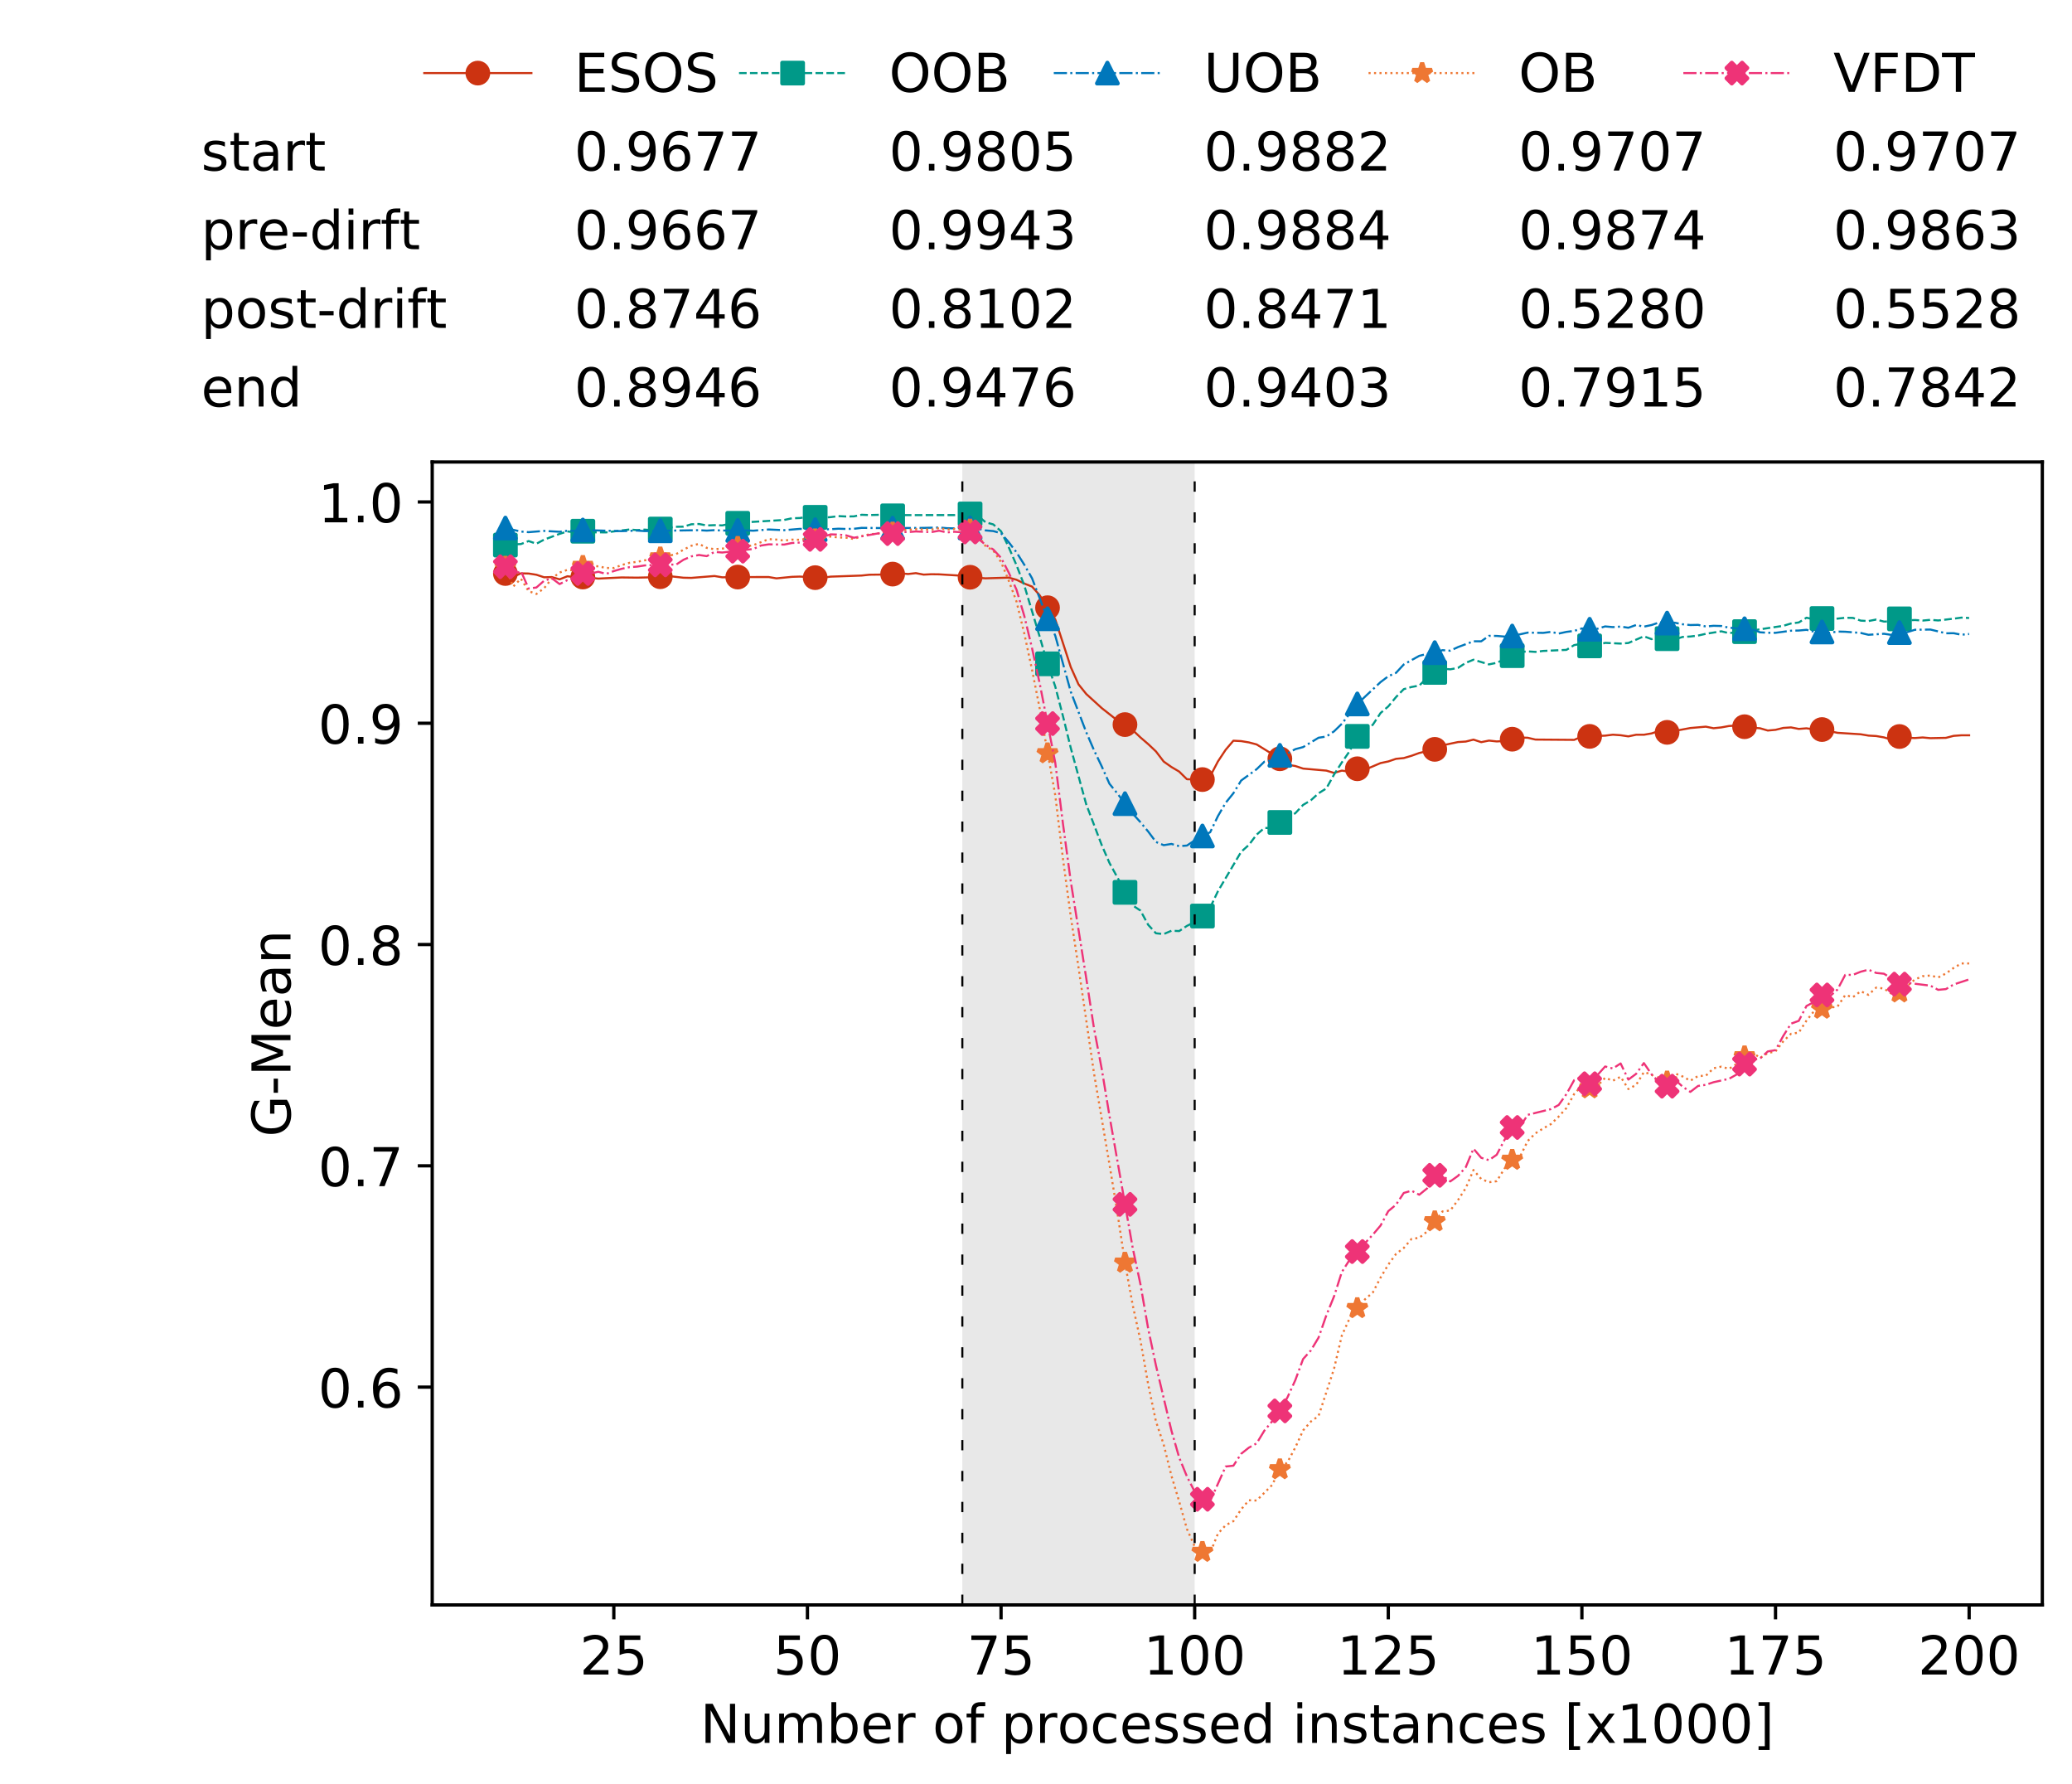 <?xml version="1.0" encoding="utf-8" standalone="no"?>
<!DOCTYPE svg PUBLIC "-//W3C//DTD SVG 1.1//EN"
  "http://www.w3.org/Graphics/SVG/1.1/DTD/svg11.dtd">
<!-- Created with matplotlib (https://matplotlib.org/) -->
<svg height="432.615pt" version="1.1" viewBox="0 0 502.65 432.615" width="502.65pt" xmlns="http://www.w3.org/2000/svg" xmlns:xlink="http://www.w3.org/1999/xlink">
 <defs>
  <style type="text/css">
*{stroke-linecap:butt;stroke-linejoin:round;white-space:pre;}
  </style>
 </defs>
 <g id="figure_1">
  <g id="patch_1">
   <path d="M 0 432.615 
L 502.65 432.615 
L 502.65 0 
L 0 0 
z
" style="fill:#ffffff;"/>
  </g>
  <g id="axes_1">
   <g id="patch_2">
    <path d="M 104.85 389.252 
L 495.45 389.252 
L 495.45 112.052 
L 104.85 112.052 
z
" style="fill:#ffffff;"/>
   </g>
   <g id="patch_3">
    <path clip-path="url(#pf41ec39a78)" d="M 289.817 389.252 
L 289.817 112.052 
L 233.453 112.052 
L 233.453 389.252 
z
" style="fill:#d3d3d3;opacity:0.5;"/>
   </g>
   <g id="matplotlib.axis_1">
    <g id="xtick_1">
     <g id="line2d_1">
      <defs>
       <path d="M 0 0 
L 0 3.5 
" id="me720fd4776" style="stroke:#000000;stroke-width:0.8;"/>
      </defs>
      <g>
       <use style="stroke:#000000;stroke-width:0.8;" x="148.908" xlink:href="#me720fd4776" y="389.252"/>
      </g>
     </g>
     <g id="text_1">
      <!-- 25 -->
      <defs>
       <path d="M 19.188 8.297 
L 53.609 8.297 
L 53.609 0 
L 7.328 0 
L 7.328 8.297 
Q 12.938 14.109 22.625 23.891 
Q 32.328 33.688 34.812 36.531 
Q 39.547 41.844 41.422 45.531 
Q 43.312 49.219 43.312 52.781 
Q 43.312 58.594 39.234 62.25 
Q 35.156 65.922 28.609 65.922 
Q 23.969 65.922 18.812 64.312 
Q 13.672 62.703 7.812 59.422 
L 7.812 69.391 
Q 13.766 71.781 18.938 73 
Q 24.125 74.219 28.422 74.219 
Q 39.75 74.219 46.484 68.547 
Q 53.219 62.891 53.219 53.422 
Q 53.219 48.922 51.531 44.891 
Q 49.859 40.875 45.406 35.406 
Q 44.188 33.984 37.641 27.219 
Q 31.109 20.453 19.188 8.297 
z
" id="DejaVuSans-50"/>
       <path d="M 10.797 72.906 
L 49.516 72.906 
L 49.516 64.594 
L 19.828 64.594 
L 19.828 46.734 
Q 21.969 47.469 24.109 47.828 
Q 26.266 48.188 28.422 48.188 
Q 40.625 48.188 47.75 41.5 
Q 54.891 34.812 54.891 23.391 
Q 54.891 11.625 47.562 5.094 
Q 40.234 -1.422 26.906 -1.422 
Q 22.312 -1.422 17.547 -0.641 
Q 12.797 0.141 7.719 1.703 
L 7.719 11.625 
Q 12.109 9.234 16.797 8.062 
Q 21.484 6.891 26.703 6.891 
Q 35.156 6.891 40.078 11.328 
Q 45.016 15.766 45.016 23.391 
Q 45.016 31 40.078 35.438 
Q 35.156 39.891 26.703 39.891 
Q 22.75 39.891 18.812 39.016 
Q 14.891 38.141 10.797 36.281 
z
" id="DejaVuSans-53"/>
      </defs>
      <g transform="translate(140.636 406.13)scale(0.13 -0.13)">
       <use xlink:href="#DejaVuSans-50"/>
       <use x="63.623" xlink:href="#DejaVuSans-53"/>
      </g>
     </g>
    </g>
    <g id="xtick_2">
     <g id="line2d_2">
      <g>
       <use style="stroke:#000000;stroke-width:0.8;" x="195.877" xlink:href="#me720fd4776" y="389.252"/>
      </g>
     </g>
     <g id="text_2">
      <!-- 50 -->
      <defs>
       <path d="M 31.781 66.406 
Q 24.172 66.406 20.328 58.906 
Q 16.5 51.422 16.5 36.375 
Q 16.5 21.391 20.328 13.891 
Q 24.172 6.391 31.781 6.391 
Q 39.453 6.391 43.281 13.891 
Q 47.125 21.391 47.125 36.375 
Q 47.125 51.422 43.281 58.906 
Q 39.453 66.406 31.781 66.406 
z
M 31.781 74.219 
Q 44.047 74.219 50.516 64.516 
Q 56.984 54.828 56.984 36.375 
Q 56.984 17.969 50.516 8.266 
Q 44.047 -1.422 31.781 -1.422 
Q 19.531 -1.422 13.062 8.266 
Q 6.594 17.969 6.594 36.375 
Q 6.594 54.828 13.062 64.516 
Q 19.531 74.219 31.781 74.219 
z
" id="DejaVuSans-48"/>
      </defs>
      <g transform="translate(187.606 406.13)scale(0.13 -0.13)">
       <use xlink:href="#DejaVuSans-53"/>
       <use x="63.623" xlink:href="#DejaVuSans-48"/>
      </g>
     </g>
    </g>
    <g id="xtick_3">
     <g id="line2d_3">
      <g>
       <use style="stroke:#000000;stroke-width:0.8;" x="242.847" xlink:href="#me720fd4776" y="389.252"/>
      </g>
     </g>
     <g id="text_3">
      <!-- 75 -->
      <defs>
       <path d="M 8.203 72.906 
L 55.078 72.906 
L 55.078 68.703 
L 28.609 0 
L 18.312 0 
L 43.219 64.594 
L 8.203 64.594 
z
" id="DejaVuSans-55"/>
      </defs>
      <g transform="translate(234.576 406.13)scale(0.13 -0.13)">
       <use xlink:href="#DejaVuSans-55"/>
       <use x="63.623" xlink:href="#DejaVuSans-53"/>
      </g>
     </g>
    </g>
    <g id="xtick_4">
     <g id="line2d_4">
      <g>
       <use style="stroke:#000000;stroke-width:0.8;" x="289.817" xlink:href="#me720fd4776" y="389.252"/>
      </g>
     </g>
     <g id="text_4">
      <!-- 100 -->
      <defs>
       <path d="M 12.406 8.297 
L 28.516 8.297 
L 28.516 63.922 
L 10.984 60.406 
L 10.984 69.391 
L 28.422 72.906 
L 38.281 72.906 
L 38.281 8.297 
L 54.391 8.297 
L 54.391 0 
L 12.406 0 
z
" id="DejaVuSans-49"/>
      </defs>
      <g transform="translate(277.41 406.13)scale(0.13 -0.13)">
       <use xlink:href="#DejaVuSans-49"/>
       <use x="63.623" xlink:href="#DejaVuSans-48"/>
       <use x="127.246" xlink:href="#DejaVuSans-48"/>
      </g>
     </g>
    </g>
    <g id="xtick_5">
     <g id="line2d_5">
      <g>
       <use style="stroke:#000000;stroke-width:0.8;" x="336.786" xlink:href="#me720fd4776" y="389.252"/>
      </g>
     </g>
     <g id="text_5">
      <!-- 125 -->
      <g transform="translate(324.379 406.13)scale(0.13 -0.13)">
       <use xlink:href="#DejaVuSans-49"/>
       <use x="63.623" xlink:href="#DejaVuSans-50"/>
       <use x="127.246" xlink:href="#DejaVuSans-53"/>
      </g>
     </g>
    </g>
    <g id="xtick_6">
     <g id="line2d_6">
      <g>
       <use style="stroke:#000000;stroke-width:0.8;" x="383.756" xlink:href="#me720fd4776" y="389.252"/>
      </g>
     </g>
     <g id="text_6">
      <!-- 150 -->
      <g transform="translate(371.349 406.13)scale(0.13 -0.13)">
       <use xlink:href="#DejaVuSans-49"/>
       <use x="63.623" xlink:href="#DejaVuSans-53"/>
       <use x="127.246" xlink:href="#DejaVuSans-48"/>
      </g>
     </g>
    </g>
    <g id="xtick_7">
     <g id="line2d_7">
      <g>
       <use style="stroke:#000000;stroke-width:0.8;" x="430.726" xlink:href="#me720fd4776" y="389.252"/>
      </g>
     </g>
     <g id="text_7">
      <!-- 175 -->
      <g transform="translate(418.319 406.13)scale(0.13 -0.13)">
       <use xlink:href="#DejaVuSans-49"/>
       <use x="63.623" xlink:href="#DejaVuSans-55"/>
       <use x="127.246" xlink:href="#DejaVuSans-53"/>
      </g>
     </g>
    </g>
    <g id="xtick_8">
     <g id="line2d_8">
      <g>
       <use style="stroke:#000000;stroke-width:0.8;" x="477.695" xlink:href="#me720fd4776" y="389.252"/>
      </g>
     </g>
     <g id="text_8">
      <!-- 200 -->
      <g transform="translate(465.289 406.13)scale(0.13 -0.13)">
       <use xlink:href="#DejaVuSans-50"/>
       <use x="63.623" xlink:href="#DejaVuSans-48"/>
       <use x="127.246" xlink:href="#DejaVuSans-48"/>
      </g>
     </g>
    </g>
    <g id="text_9">
     <!-- Number of processed instances [x1000] -->
     <defs>
      <path d="M 9.812 72.906 
L 23.094 72.906 
L 55.422 11.922 
L 55.422 72.906 
L 64.984 72.906 
L 64.984 0 
L 51.703 0 
L 19.391 60.984 
L 19.391 0 
L 9.812 0 
z
" id="DejaVuSans-78"/>
      <path d="M 8.5 21.578 
L 8.5 54.688 
L 17.484 54.688 
L 17.484 21.922 
Q 17.484 14.156 20.5 10.266 
Q 23.531 6.391 29.594 6.391 
Q 36.859 6.391 41.078 11.031 
Q 45.312 15.672 45.312 23.688 
L 45.312 54.688 
L 54.297 54.688 
L 54.297 0 
L 45.312 0 
L 45.312 8.406 
Q 42.047 3.422 37.719 1 
Q 33.406 -1.422 27.688 -1.422 
Q 18.266 -1.422 13.375 4.438 
Q 8.5 10.297 8.5 21.578 
z
M 31.109 56 
z
" id="DejaVuSans-117"/>
      <path d="M 52 44.188 
Q 55.375 50.25 60.062 53.125 
Q 64.75 56 71.094 56 
Q 79.641 56 84.281 50.016 
Q 88.922 44.047 88.922 33.016 
L 88.922 0 
L 79.891 0 
L 79.891 32.719 
Q 79.891 40.578 77.094 44.375 
Q 74.312 48.188 68.609 48.188 
Q 61.625 48.188 57.562 43.547 
Q 53.516 38.922 53.516 30.906 
L 53.516 0 
L 44.484 0 
L 44.484 32.719 
Q 44.484 40.625 41.703 44.406 
Q 38.922 48.188 33.109 48.188 
Q 26.219 48.188 22.156 43.531 
Q 18.109 38.875 18.109 30.906 
L 18.109 0 
L 9.078 0 
L 9.078 54.688 
L 18.109 54.688 
L 18.109 46.188 
Q 21.188 51.219 25.484 53.609 
Q 29.781 56 35.688 56 
Q 41.656 56 45.828 52.969 
Q 50 49.953 52 44.188 
z
" id="DejaVuSans-109"/>
      <path d="M 48.688 27.297 
Q 48.688 37.203 44.609 42.844 
Q 40.531 48.484 33.406 48.484 
Q 26.266 48.484 22.188 42.844 
Q 18.109 37.203 18.109 27.297 
Q 18.109 17.391 22.188 11.75 
Q 26.266 6.109 33.406 6.109 
Q 40.531 6.109 44.609 11.75 
Q 48.688 17.391 48.688 27.297 
z
M 18.109 46.391 
Q 20.953 51.266 25.266 53.625 
Q 29.594 56 35.594 56 
Q 45.562 56 51.781 48.094 
Q 58.016 40.188 58.016 27.297 
Q 58.016 14.406 51.781 6.484 
Q 45.562 -1.422 35.594 -1.422 
Q 29.594 -1.422 25.266 0.953 
Q 20.953 3.328 18.109 8.203 
L 18.109 0 
L 9.078 0 
L 9.078 75.984 
L 18.109 75.984 
z
" id="DejaVuSans-98"/>
      <path d="M 56.203 29.594 
L 56.203 25.203 
L 14.891 25.203 
Q 15.484 15.922 20.484 11.062 
Q 25.484 6.203 34.422 6.203 
Q 39.594 6.203 44.453 7.469 
Q 49.312 8.734 54.109 11.281 
L 54.109 2.781 
Q 49.266 0.734 44.188 -0.344 
Q 39.109 -1.422 33.891 -1.422 
Q 20.797 -1.422 13.156 6.188 
Q 5.516 13.812 5.516 26.812 
Q 5.516 40.234 12.766 48.109 
Q 20.016 56 32.328 56 
Q 43.359 56 49.781 48.891 
Q 56.203 41.797 56.203 29.594 
z
M 47.219 32.234 
Q 47.125 39.594 43.094 43.984 
Q 39.062 48.391 32.422 48.391 
Q 24.906 48.391 20.391 44.141 
Q 15.875 39.891 15.188 32.172 
z
" id="DejaVuSans-101"/>
      <path d="M 41.109 46.297 
Q 39.594 47.172 37.812 47.578 
Q 36.031 48 33.891 48 
Q 26.266 48 22.188 43.047 
Q 18.109 38.094 18.109 28.812 
L 18.109 0 
L 9.078 0 
L 9.078 54.688 
L 18.109 54.688 
L 18.109 46.188 
Q 20.953 51.172 25.484 53.578 
Q 30.031 56 36.531 56 
Q 37.453 56 38.578 55.875 
Q 39.703 55.766 41.062 55.516 
z
" id="DejaVuSans-114"/>
      <path id="DejaVuSans-32"/>
      <path d="M 30.609 48.391 
Q 23.391 48.391 19.188 42.75 
Q 14.984 37.109 14.984 27.297 
Q 14.984 17.484 19.156 11.844 
Q 23.344 6.203 30.609 6.203 
Q 37.797 6.203 41.984 11.859 
Q 46.188 17.531 46.188 27.297 
Q 46.188 37.016 41.984 42.703 
Q 37.797 48.391 30.609 48.391 
z
M 30.609 56 
Q 42.328 56 49.016 48.375 
Q 55.719 40.766 55.719 27.297 
Q 55.719 13.875 49.016 6.219 
Q 42.328 -1.422 30.609 -1.422 
Q 18.844 -1.422 12.172 6.219 
Q 5.516 13.875 5.516 27.297 
Q 5.516 40.766 12.172 48.375 
Q 18.844 56 30.609 56 
z
" id="DejaVuSans-111"/>
      <path d="M 37.109 75.984 
L 37.109 68.5 
L 28.516 68.5 
Q 23.688 68.5 21.797 66.547 
Q 19.922 64.594 19.922 59.516 
L 19.922 54.688 
L 34.719 54.688 
L 34.719 47.703 
L 19.922 47.703 
L 19.922 0 
L 10.891 0 
L 10.891 47.703 
L 2.297 47.703 
L 2.297 54.688 
L 10.891 54.688 
L 10.891 58.5 
Q 10.891 67.625 15.141 71.797 
Q 19.391 75.984 28.609 75.984 
z
" id="DejaVuSans-102"/>
      <path d="M 18.109 8.203 
L 18.109 -20.797 
L 9.078 -20.797 
L 9.078 54.688 
L 18.109 54.688 
L 18.109 46.391 
Q 20.953 51.266 25.266 53.625 
Q 29.594 56 35.594 56 
Q 45.562 56 51.781 48.094 
Q 58.016 40.188 58.016 27.297 
Q 58.016 14.406 51.781 6.484 
Q 45.562 -1.422 35.594 -1.422 
Q 29.594 -1.422 25.266 0.953 
Q 20.953 3.328 18.109 8.203 
z
M 48.688 27.297 
Q 48.688 37.203 44.609 42.844 
Q 40.531 48.484 33.406 48.484 
Q 26.266 48.484 22.188 42.844 
Q 18.109 37.203 18.109 27.297 
Q 18.109 17.391 22.188 11.75 
Q 26.266 6.109 33.406 6.109 
Q 40.531 6.109 44.609 11.75 
Q 48.688 17.391 48.688 27.297 
z
" id="DejaVuSans-112"/>
      <path d="M 48.781 52.594 
L 48.781 44.188 
Q 44.969 46.297 41.141 47.344 
Q 37.312 48.391 33.406 48.391 
Q 24.656 48.391 19.812 42.844 
Q 14.984 37.312 14.984 27.297 
Q 14.984 17.281 19.812 11.734 
Q 24.656 6.203 33.406 6.203 
Q 37.312 6.203 41.141 7.25 
Q 44.969 8.297 48.781 10.406 
L 48.781 2.094 
Q 45.016 0.344 40.984 -0.531 
Q 36.969 -1.422 32.422 -1.422 
Q 20.062 -1.422 12.781 6.344 
Q 5.516 14.109 5.516 27.297 
Q 5.516 40.672 12.859 48.328 
Q 20.219 56 33.016 56 
Q 37.156 56 41.109 55.141 
Q 45.062 54.297 48.781 52.594 
z
" id="DejaVuSans-99"/>
      <path d="M 44.281 53.078 
L 44.281 44.578 
Q 40.484 46.531 36.375 47.5 
Q 32.281 48.484 27.875 48.484 
Q 21.188 48.484 17.844 46.438 
Q 14.5 44.391 14.5 40.281 
Q 14.5 37.156 16.891 35.375 
Q 19.281 33.594 26.516 31.984 
L 29.594 31.297 
Q 39.156 29.25 43.188 25.516 
Q 47.219 21.781 47.219 15.094 
Q 47.219 7.469 41.188 3.016 
Q 35.156 -1.422 24.609 -1.422 
Q 20.219 -1.422 15.453 -0.562 
Q 10.688 0.297 5.422 2 
L 5.422 11.281 
Q 10.406 8.688 15.234 7.391 
Q 20.062 6.109 24.812 6.109 
Q 31.156 6.109 34.562 8.281 
Q 37.984 10.453 37.984 14.406 
Q 37.984 18.062 35.516 20.016 
Q 33.062 21.969 24.703 23.781 
L 21.578 24.516 
Q 13.234 26.266 9.516 29.906 
Q 5.812 33.547 5.812 39.891 
Q 5.812 47.609 11.281 51.797 
Q 16.75 56 26.812 56 
Q 31.781 56 36.172 55.266 
Q 40.578 54.547 44.281 53.078 
z
" id="DejaVuSans-115"/>
      <path d="M 45.406 46.391 
L 45.406 75.984 
L 54.391 75.984 
L 54.391 0 
L 45.406 0 
L 45.406 8.203 
Q 42.578 3.328 38.25 0.953 
Q 33.938 -1.422 27.875 -1.422 
Q 17.969 -1.422 11.734 6.484 
Q 5.516 14.406 5.516 27.297 
Q 5.516 40.188 11.734 48.094 
Q 17.969 56 27.875 56 
Q 33.938 56 38.25 53.625 
Q 42.578 51.266 45.406 46.391 
z
M 14.797 27.297 
Q 14.797 17.391 18.875 11.75 
Q 22.953 6.109 30.078 6.109 
Q 37.203 6.109 41.297 11.75 
Q 45.406 17.391 45.406 27.297 
Q 45.406 37.203 41.297 42.844 
Q 37.203 48.484 30.078 48.484 
Q 22.953 48.484 18.875 42.844 
Q 14.797 37.203 14.797 27.297 
z
" id="DejaVuSans-100"/>
      <path d="M 9.422 54.688 
L 18.406 54.688 
L 18.406 0 
L 9.422 0 
z
M 9.422 75.984 
L 18.406 75.984 
L 18.406 64.594 
L 9.422 64.594 
z
" id="DejaVuSans-105"/>
      <path d="M 54.891 33.016 
L 54.891 0 
L 45.906 0 
L 45.906 32.719 
Q 45.906 40.484 42.875 44.328 
Q 39.844 48.188 33.797 48.188 
Q 26.516 48.188 22.312 43.547 
Q 18.109 38.922 18.109 30.906 
L 18.109 0 
L 9.078 0 
L 9.078 54.688 
L 18.109 54.688 
L 18.109 46.188 
Q 21.344 51.125 25.703 53.562 
Q 30.078 56 35.797 56 
Q 45.219 56 50.047 50.172 
Q 54.891 44.344 54.891 33.016 
z
" id="DejaVuSans-110"/>
      <path d="M 18.312 70.219 
L 18.312 54.688 
L 36.812 54.688 
L 36.812 47.703 
L 18.312 47.703 
L 18.312 18.016 
Q 18.312 11.328 20.141 9.422 
Q 21.969 7.516 27.594 7.516 
L 36.812 7.516 
L 36.812 0 
L 27.594 0 
Q 17.188 0 13.234 3.875 
Q 9.281 7.766 9.281 18.016 
L 9.281 47.703 
L 2.688 47.703 
L 2.688 54.688 
L 9.281 54.688 
L 9.281 70.219 
z
" id="DejaVuSans-116"/>
      <path d="M 34.281 27.484 
Q 23.391 27.484 19.188 25 
Q 14.984 22.516 14.984 16.5 
Q 14.984 11.719 18.141 8.906 
Q 21.297 6.109 26.703 6.109 
Q 34.188 6.109 38.703 11.406 
Q 43.219 16.703 43.219 25.484 
L 43.219 27.484 
z
M 52.203 31.203 
L 52.203 0 
L 43.219 0 
L 43.219 8.297 
Q 40.141 3.328 35.547 0.953 
Q 30.953 -1.422 24.312 -1.422 
Q 15.922 -1.422 10.953 3.297 
Q 6 8.016 6 15.922 
Q 6 25.141 12.172 29.828 
Q 18.359 34.516 30.609 34.516 
L 43.219 34.516 
L 43.219 35.406 
Q 43.219 41.609 39.141 45 
Q 35.062 48.391 27.688 48.391 
Q 23 48.391 18.547 47.266 
Q 14.109 46.141 10.016 43.891 
L 10.016 52.203 
Q 14.938 54.109 19.578 55.047 
Q 24.219 56 28.609 56 
Q 40.484 56 46.344 49.844 
Q 52.203 43.703 52.203 31.203 
z
" id="DejaVuSans-97"/>
      <path d="M 8.594 75.984 
L 29.297 75.984 
L 29.297 69 
L 17.578 69 
L 17.578 -6.203 
L 29.297 -6.203 
L 29.297 -13.188 
L 8.594 -13.188 
z
" id="DejaVuSans-91"/>
      <path d="M 54.891 54.688 
L 35.109 28.078 
L 55.906 0 
L 45.312 0 
L 29.391 21.484 
L 13.484 0 
L 2.875 0 
L 24.125 28.609 
L 4.688 54.688 
L 15.281 54.688 
L 29.781 35.203 
L 44.281 54.688 
z
" id="DejaVuSans-120"/>
      <path d="M 30.422 75.984 
L 30.422 -13.188 
L 9.719 -13.188 
L 9.719 -6.203 
L 21.391 -6.203 
L 21.391 69 
L 9.719 69 
L 9.719 75.984 
z
" id="DejaVuSans-93"/>
     </defs>
     <g transform="translate(169.881 422.711)scale(0.13 -0.13)">
      <use xlink:href="#DejaVuSans-78"/>
      <use x="74.805" xlink:href="#DejaVuSans-117"/>
      <use x="138.184" xlink:href="#DejaVuSans-109"/>
      <use x="235.596" xlink:href="#DejaVuSans-98"/>
      <use x="299.072" xlink:href="#DejaVuSans-101"/>
      <use x="360.596" xlink:href="#DejaVuSans-114"/>
      <use x="401.709" xlink:href="#DejaVuSans-32"/>
      <use x="433.496" xlink:href="#DejaVuSans-111"/>
      <use x="494.678" xlink:href="#DejaVuSans-102"/>
      <use x="529.883" xlink:href="#DejaVuSans-32"/>
      <use x="561.67" xlink:href="#DejaVuSans-112"/>
      <use x="625.146" xlink:href="#DejaVuSans-114"/>
      <use x="666.229" xlink:href="#DejaVuSans-111"/>
      <use x="727.41" xlink:href="#DejaVuSans-99"/>
      <use x="782.391" xlink:href="#DejaVuSans-101"/>
      <use x="843.914" xlink:href="#DejaVuSans-115"/>
      <use x="896.014" xlink:href="#DejaVuSans-115"/>
      <use x="948.113" xlink:href="#DejaVuSans-101"/>
      <use x="1009.637" xlink:href="#DejaVuSans-100"/>
      <use x="1073.113" xlink:href="#DejaVuSans-32"/>
      <use x="1104.9" xlink:href="#DejaVuSans-105"/>
      <use x="1132.684" xlink:href="#DejaVuSans-110"/>
      <use x="1196.062" xlink:href="#DejaVuSans-115"/>
      <use x="1248.162" xlink:href="#DejaVuSans-116"/>
      <use x="1287.371" xlink:href="#DejaVuSans-97"/>
      <use x="1348.65" xlink:href="#DejaVuSans-110"/>
      <use x="1412.029" xlink:href="#DejaVuSans-99"/>
      <use x="1467.01" xlink:href="#DejaVuSans-101"/>
      <use x="1528.533" xlink:href="#DejaVuSans-115"/>
      <use x="1580.633" xlink:href="#DejaVuSans-32"/>
      <use x="1612.42" xlink:href="#DejaVuSans-91"/>
      <use x="1651.434" xlink:href="#DejaVuSans-120"/>
      <use x="1710.613" xlink:href="#DejaVuSans-49"/>
      <use x="1774.236" xlink:href="#DejaVuSans-48"/>
      <use x="1837.859" xlink:href="#DejaVuSans-48"/>
      <use x="1901.482" xlink:href="#DejaVuSans-48"/>
      <use x="1965.105" xlink:href="#DejaVuSans-93"/>
     </g>
    </g>
   </g>
   <g id="matplotlib.axis_2">
    <g id="ytick_1">
     <g id="line2d_9">
      <defs>
       <path d="M 0 0 
L -3.5 0 
" id="m6e49c4de7d" style="stroke:#000000;stroke-width:0.8;"/>
      </defs>
      <g>
       <use style="stroke:#000000;stroke-width:0.8;" x="104.85" xlink:href="#m6e49c4de7d" y="336.422"/>
      </g>
     </g>
     <g id="text_10">
      <!-- 0.6 -->
      <defs>
       <path d="M 10.688 12.406 
L 21 12.406 
L 21 0 
L 10.688 0 
z
" id="DejaVuSans-46"/>
       <path d="M 33.016 40.375 
Q 26.375 40.375 22.484 35.828 
Q 18.609 31.297 18.609 23.391 
Q 18.609 15.531 22.484 10.953 
Q 26.375 6.391 33.016 6.391 
Q 39.656 6.391 43.531 10.953 
Q 47.406 15.531 47.406 23.391 
Q 47.406 31.297 43.531 35.828 
Q 39.656 40.375 33.016 40.375 
z
M 52.594 71.297 
L 52.594 62.312 
Q 48.875 64.062 45.094 64.984 
Q 41.312 65.922 37.594 65.922 
Q 27.828 65.922 22.672 59.328 
Q 17.531 52.734 16.797 39.406 
Q 19.672 43.656 24.016 45.922 
Q 28.375 48.188 33.594 48.188 
Q 44.578 48.188 50.953 41.516 
Q 57.328 34.859 57.328 23.391 
Q 57.328 12.156 50.688 5.359 
Q 44.047 -1.422 33.016 -1.422 
Q 20.359 -1.422 13.672 8.266 
Q 6.984 17.969 6.984 36.375 
Q 6.984 53.656 15.188 63.938 
Q 23.391 74.219 37.203 74.219 
Q 40.922 74.219 44.703 73.484 
Q 48.484 72.75 52.594 71.297 
z
" id="DejaVuSans-54"/>
      </defs>
      <g transform="translate(77.176 341.361)scale(0.13 -0.13)">
       <use xlink:href="#DejaVuSans-48"/>
       <use x="63.623" xlink:href="#DejaVuSans-46"/>
       <use x="95.41" xlink:href="#DejaVuSans-54"/>
      </g>
     </g>
    </g>
    <g id="ytick_2">
     <g id="line2d_10">
      <g>
       <use style="stroke:#000000;stroke-width:0.8;" x="104.85" xlink:href="#m6e49c4de7d" y="282.752"/>
      </g>
     </g>
     <g id="text_11">
      <!-- 0.7 -->
      <g transform="translate(77.176 287.691)scale(0.13 -0.13)">
       <use xlink:href="#DejaVuSans-48"/>
       <use x="63.623" xlink:href="#DejaVuSans-46"/>
       <use x="95.41" xlink:href="#DejaVuSans-55"/>
      </g>
     </g>
    </g>
    <g id="ytick_3">
     <g id="line2d_11">
      <g>
       <use style="stroke:#000000;stroke-width:0.8;" x="104.85" xlink:href="#m6e49c4de7d" y="229.083"/>
      </g>
     </g>
     <g id="text_12">
      <!-- 0.8 -->
      <defs>
       <path d="M 31.781 34.625 
Q 24.75 34.625 20.719 30.859 
Q 16.703 27.094 16.703 20.516 
Q 16.703 13.922 20.719 10.156 
Q 24.75 6.391 31.781 6.391 
Q 38.812 6.391 42.859 10.172 
Q 46.922 13.969 46.922 20.516 
Q 46.922 27.094 42.891 30.859 
Q 38.875 34.625 31.781 34.625 
z
M 21.922 38.812 
Q 15.578 40.375 12.031 44.719 
Q 8.5 49.078 8.5 55.328 
Q 8.5 64.062 14.719 69.141 
Q 20.953 74.219 31.781 74.219 
Q 42.672 74.219 48.875 69.141 
Q 55.078 64.062 55.078 55.328 
Q 55.078 49.078 51.531 44.719 
Q 48 40.375 41.703 38.812 
Q 48.828 37.156 52.797 32.312 
Q 56.781 27.484 56.781 20.516 
Q 56.781 9.906 50.312 4.234 
Q 43.844 -1.422 31.781 -1.422 
Q 19.734 -1.422 13.25 4.234 
Q 6.781 9.906 6.781 20.516 
Q 6.781 27.484 10.781 32.312 
Q 14.797 37.156 21.922 38.812 
z
M 18.312 54.391 
Q 18.312 48.734 21.844 45.562 
Q 25.391 42.391 31.781 42.391 
Q 38.141 42.391 41.719 45.562 
Q 45.312 48.734 45.312 54.391 
Q 45.312 60.062 41.719 63.234 
Q 38.141 66.406 31.781 66.406 
Q 25.391 66.406 21.844 63.234 
Q 18.312 60.062 18.312 54.391 
z
" id="DejaVuSans-56"/>
      </defs>
      <g transform="translate(77.176 234.021)scale(0.13 -0.13)">
       <use xlink:href="#DejaVuSans-48"/>
       <use x="63.623" xlink:href="#DejaVuSans-46"/>
       <use x="95.41" xlink:href="#DejaVuSans-56"/>
      </g>
     </g>
    </g>
    <g id="ytick_4">
     <g id="line2d_12">
      <g>
       <use style="stroke:#000000;stroke-width:0.8;" x="104.85" xlink:href="#m6e49c4de7d" y="175.413"/>
      </g>
     </g>
     <g id="text_13">
      <!-- 0.9 -->
      <defs>
       <path d="M 10.984 1.516 
L 10.984 10.5 
Q 14.703 8.734 18.5 7.812 
Q 22.312 6.891 25.984 6.891 
Q 35.75 6.891 40.891 13.453 
Q 46.047 20.016 46.781 33.406 
Q 43.953 29.203 39.594 26.953 
Q 35.25 24.703 29.984 24.703 
Q 19.047 24.703 12.672 31.312 
Q 6.297 37.938 6.297 49.422 
Q 6.297 60.641 12.938 67.422 
Q 19.578 74.219 30.609 74.219 
Q 43.266 74.219 49.922 64.516 
Q 56.594 54.828 56.594 36.375 
Q 56.594 19.141 48.406 8.859 
Q 40.234 -1.422 26.422 -1.422 
Q 22.703 -1.422 18.891 -0.688 
Q 15.094 0.047 10.984 1.516 
z
M 30.609 32.422 
Q 37.25 32.422 41.125 36.953 
Q 45.016 41.5 45.016 49.422 
Q 45.016 57.281 41.125 61.844 
Q 37.25 66.406 30.609 66.406 
Q 23.969 66.406 20.094 61.844 
Q 16.219 57.281 16.219 49.422 
Q 16.219 41.5 20.094 36.953 
Q 23.969 32.422 30.609 32.422 
z
" id="DejaVuSans-57"/>
      </defs>
      <g transform="translate(77.176 180.352)scale(0.13 -0.13)">
       <use xlink:href="#DejaVuSans-48"/>
       <use x="63.623" xlink:href="#DejaVuSans-46"/>
       <use x="95.41" xlink:href="#DejaVuSans-57"/>
      </g>
     </g>
    </g>
    <g id="ytick_5">
     <g id="line2d_13">
      <g>
       <use style="stroke:#000000;stroke-width:0.8;" x="104.85" xlink:href="#m6e49c4de7d" y="121.743"/>
      </g>
     </g>
     <g id="text_14">
      <!-- 1.0 -->
      <g transform="translate(77.176 126.682)scale(0.13 -0.13)">
       <use xlink:href="#DejaVuSans-49"/>
       <use x="63.623" xlink:href="#DejaVuSans-46"/>
       <use x="95.41" xlink:href="#DejaVuSans-48"/>
      </g>
     </g>
    </g>
    <g id="text_15">
     <!-- G-Mean -->
     <defs>
      <path d="M 59.516 10.406 
L 59.516 29.984 
L 43.406 29.984 
L 43.406 38.094 
L 69.281 38.094 
L 69.281 6.781 
Q 63.578 2.734 56.688 0.656 
Q 49.812 -1.422 42 -1.422 
Q 24.906 -1.422 15.25 8.562 
Q 5.609 18.562 5.609 36.375 
Q 5.609 54.25 15.25 64.234 
Q 24.906 74.219 42 74.219 
Q 49.125 74.219 55.547 72.453 
Q 61.969 70.703 67.391 67.281 
L 67.391 56.781 
Q 61.922 61.422 55.766 63.766 
Q 49.609 66.109 42.828 66.109 
Q 29.438 66.109 22.719 58.641 
Q 16.016 51.172 16.016 36.375 
Q 16.016 21.625 22.719 14.156 
Q 29.438 6.688 42.828 6.688 
Q 48.047 6.688 52.141 7.594 
Q 56.25 8.5 59.516 10.406 
z
" id="DejaVuSans-71"/>
      <path d="M 4.891 31.391 
L 31.203 31.391 
L 31.203 23.391 
L 4.891 23.391 
z
" id="DejaVuSans-45"/>
      <path d="M 9.812 72.906 
L 24.516 72.906 
L 43.109 23.297 
L 61.812 72.906 
L 76.516 72.906 
L 76.516 0 
L 66.891 0 
L 66.891 64.016 
L 48.094 14.016 
L 38.188 14.016 
L 19.391 64.016 
L 19.391 0 
L 9.812 0 
z
" id="DejaVuSans-77"/>
     </defs>
     <g transform="translate(70.472 275.744)rotate(-90)scale(0.13 -0.13)">
      <use xlink:href="#DejaVuSans-71"/>
      <use x="77.49" xlink:href="#DejaVuSans-45"/>
      <use x="113.574" xlink:href="#DejaVuSans-77"/>
      <use x="199.854" xlink:href="#DejaVuSans-101"/>
      <use x="261.377" xlink:href="#DejaVuSans-97"/>
      <use x="322.656" xlink:href="#DejaVuSans-110"/>
     </g>
    </g>
   </g>
   <g id="line2d_14"/>
   <g id="line2d_15"/>
   <g id="line2d_16"/>
   <g id="line2d_17"/>
   <g id="line2d_18"/>
   <g id="line2d_19">
    <path clip-path="url(#pf41ec39a78)" d="M 122.605 139.095 
L 124.483 139.928 
L 126.362 139.059 
L 128.241 139.1 
L 130.12 139.396 
L 131.998 140.011 
L 133.877 139.96 
L 135.756 140.51 
L 137.635 139.767 
L 139.514 139.967 
L 141.392 139.947 
L 145.15 140.328 
L 150.786 140.051 
L 154.544 140.098 
L 158.302 140.013 
L 162.059 139.701 
L 165.817 140.116 
L 167.695 140.158 
L 173.332 139.703 
L 175.211 140.015 
L 178.968 139.957 
L 186.483 139.95 
L 188.362 140.273 
L 192.12 139.902 
L 193.998 139.841 
L 199.635 140.106 
L 201.514 139.854 
L 209.029 139.589 
L 210.908 139.392 
L 214.665 139.343 
L 218.423 139.06 
L 220.302 139.216 
L 222.18 139.006 
L 224.059 139.364 
L 225.938 139.271 
L 227.817 139.296 
L 233.453 139.639 
L 235.332 140.004 
L 239.089 140.265 
L 244.726 140.094 
L 246.605 140.617 
L 248.483 141.529 
L 250.362 142.263 
L 252.241 144.405 
L 255.998 150.227 
L 259.756 161.782 
L 261.635 165.977 
L 263.514 168.314 
L 267.271 171.736 
L 271.029 174.698 
L 272.908 175.741 
L 274.786 177.079 
L 276.665 178.854 
L 278.544 180.47 
L 280.423 182.245 
L 282.302 184.701 
L 284.18 186.025 
L 286.059 187.136 
L 287.938 188.991 
L 291.695 189.073 
L 293.574 188.284 
L 295.453 184.686 
L 297.332 181.85 
L 299.211 179.643 
L 301.089 179.744 
L 302.968 180.058 
L 304.847 180.551 
L 310.483 184.026 
L 312.362 185.479 
L 314.241 185.783 
L 316.12 186.406 
L 321.756 186.898 
L 323.635 187.46 
L 325.514 186.903 
L 327.392 187.154 
L 329.271 186.451 
L 331.15 186.673 
L 334.908 185.073 
L 336.786 184.679 
L 338.665 184.04 
L 340.544 183.859 
L 342.423 183.305 
L 344.302 182.624 
L 348.059 181.744 
L 349.938 180.767 
L 353.695 179.974 
L 355.574 179.853 
L 357.453 179.385 
L 359.332 179.997 
L 361.211 179.618 
L 363.089 179.822 
L 364.968 179.718 
L 368.726 178.87 
L 370.605 178.931 
L 372.483 179.369 
L 381.877 179.443 
L 383.756 178.643 
L 389.392 178.42 
L 391.271 178.189 
L 393.15 178.318 
L 395.029 178.596 
L 396.908 178.203 
L 398.786 178.204 
L 400.665 177.878 
L 402.544 177.265 
L 404.423 177.619 
L 410.059 176.571 
L 413.817 176.24 
L 415.695 176.62 
L 417.574 176.42 
L 419.453 176.077 
L 421.332 175.969 
L 425.089 176.493 
L 426.968 176.63 
L 428.847 177.179 
L 430.726 177.009 
L 432.605 176.546 
L 434.483 176.42 
L 436.362 176.789 
L 438.241 176.641 
L 440.12 176.929 
L 441.998 176.939 
L 445.756 177.732 
L 451.392 178.088 
L 453.271 178.406 
L 455.15 178.513 
L 457.029 178.841 
L 458.908 179.406 
L 460.786 178.628 
L 462.665 178.933 
L 464.544 179.003 
L 466.423 178.858 
L 468.302 179.032 
L 472.059 178.955 
L 473.938 178.468 
L 475.817 178.335 
L 477.695 178.333 
L 477.695 178.333 
" style="fill:none;stroke:#cc3311;stroke-linecap:square;stroke-width:0.5;"/>
    <defs>
     <path d="M 0 2.5 
C 0.663 2.5 1.299 2.237 1.768 1.768 
C 2.237 1.299 2.5 0.663 2.5 0 
C 2.5 -0.663 2.237 -1.299 1.768 -1.768 
C 1.299 -2.237 0.663 -2.5 0 -2.5 
C -0.663 -2.5 -1.299 -2.237 -1.768 -1.768 
C -2.237 -1.299 -2.5 -0.663 -2.5 0 
C -2.5 0.663 -2.237 1.299 -1.768 1.768 
C -1.299 2.237 -0.663 2.5 0 2.5 
z
" id="m49739c2607" style="stroke:#cc3311;"/>
    </defs>
    <g clip-path="url(#pf41ec39a78)">
     <use style="fill:#cc3311;stroke:#cc3311;" x="122.605" xlink:href="#m49739c2607" y="139.095"/>
     <use style="fill:#cc3311;stroke:#cc3311;" x="141.392" xlink:href="#m49739c2607" y="139.947"/>
     <use style="fill:#cc3311;stroke:#cc3311;" x="160.18" xlink:href="#m49739c2607" y="139.871"/>
     <use style="fill:#cc3311;stroke:#cc3311;" x="178.968" xlink:href="#m49739c2607" y="139.957"/>
     <use style="fill:#cc3311;stroke:#cc3311;" x="197.756" xlink:href="#m49739c2607" y="140.099"/>
     <use style="fill:#cc3311;stroke:#cc3311;" x="216.544" xlink:href="#m49739c2607" y="139.239"/>
     <use style="fill:#cc3311;stroke:#cc3311;" x="235.332" xlink:href="#m49739c2607" y="140.004"/>
     <use style="fill:#cc3311;stroke:#cc3311;" x="254.12" xlink:href="#m49739c2607" y="147.392"/>
     <use style="fill:#cc3311;stroke:#cc3311;" x="272.908" xlink:href="#m49739c2607" y="175.741"/>
     <use style="fill:#cc3311;stroke:#cc3311;" x="291.695" xlink:href="#m49739c2607" y="189.073"/>
     <use style="fill:#cc3311;stroke:#cc3311;" x="310.483" xlink:href="#m49739c2607" y="184.026"/>
     <use style="fill:#cc3311;stroke:#cc3311;" x="329.271" xlink:href="#m49739c2607" y="186.451"/>
     <use style="fill:#cc3311;stroke:#cc3311;" x="348.059" xlink:href="#m49739c2607" y="181.744"/>
     <use style="fill:#cc3311;stroke:#cc3311;" x="366.847" xlink:href="#m49739c2607" y="179.282"/>
     <use style="fill:#cc3311;stroke:#cc3311;" x="385.635" xlink:href="#m49739c2607" y="178.596"/>
     <use style="fill:#cc3311;stroke:#cc3311;" x="404.423" xlink:href="#m49739c2607" y="177.619"/>
     <use style="fill:#cc3311;stroke:#cc3311;" x="423.211" xlink:href="#m49739c2607" y="176.252"/>
     <use style="fill:#cc3311;stroke:#cc3311;" x="441.998" xlink:href="#m49739c2607" y="176.939"/>
     <use style="fill:#cc3311;stroke:#cc3311;" x="460.786" xlink:href="#m49739c2607" y="178.628"/>
    </g>
   </g>
   <g id="line2d_20"/>
   <g id="line2d_21"/>
   <g id="line2d_22"/>
   <g id="line2d_23"/>
   <g id="line2d_24">
    <path clip-path="url(#pf41ec39a78)" d="M 122.605 132.203 
L 124.483 132.022 
L 126.362 131.956 
L 128.241 131.222 
L 130.12 131.877 
L 131.998 130.878 
L 135.756 129.48 
L 137.635 128.886 
L 139.514 129.131 
L 141.392 128.836 
L 143.271 129.107 
L 147.029 129.123 
L 152.665 128.42 
L 154.544 128.569 
L 156.423 128.445 
L 158.302 128.6 
L 163.938 127.762 
L 165.817 127.734 
L 167.695 127.156 
L 169.574 127.083 
L 171.453 127.44 
L 173.332 127.367 
L 175.211 127.428 
L 177.089 127.038 
L 178.968 126.921 
L 180.847 126.682 
L 190.241 126.105 
L 192.12 125.698 
L 193.998 125.638 
L 195.877 125.371 
L 199.635 125.55 
L 201.514 125.419 
L 203.392 125.173 
L 205.271 125.265 
L 207.15 125.235 
L 209.029 124.851 
L 210.908 124.92 
L 214.665 124.828 
L 216.544 125.111 
L 218.423 124.936 
L 225.938 124.924 
L 231.574 124.925 
L 235.332 124.652 
L 237.211 125.082 
L 239.089 126.659 
L 240.968 127.189 
L 242.847 128.855 
L 244.726 132.764 
L 246.605 137.099 
L 248.483 141.984 
L 252.241 154.486 
L 254.12 161.001 
L 255.998 166.508 
L 257.877 173.722 
L 259.756 181.399 
L 263.514 195.094 
L 267.271 204.963 
L 269.15 209.3 
L 274.786 219.596 
L 276.665 220.846 
L 278.544 224.308 
L 280.423 226.35 
L 282.302 226.545 
L 284.18 225.738 
L 286.059 225.813 
L 287.938 224.562 
L 289.817 223.632 
L 291.695 222.174 
L 293.574 220.119 
L 295.453 216.173 
L 301.089 206.595 
L 302.968 204.92 
L 304.847 202.423 
L 306.726 200.806 
L 308.605 200.823 
L 310.483 199.471 
L 314.241 197.224 
L 316.12 195.216 
L 317.998 194.104 
L 319.877 192.395 
L 321.756 191.22 
L 323.635 187.849 
L 325.514 184.923 
L 327.392 182.205 
L 329.271 178.591 
L 331.15 177.043 
L 333.029 175.78 
L 334.908 172.936 
L 336.786 171.331 
L 338.665 169.062 
L 340.544 167.14 
L 342.423 166.62 
L 344.302 166.273 
L 346.18 164.431 
L 348.059 163.075 
L 349.938 162.18 
L 351.817 162.332 
L 353.695 161.992 
L 355.574 160.766 
L 357.453 160.002 
L 361.211 161.136 
L 363.089 160.755 
L 366.847 159.012 
L 368.726 158.154 
L 370.605 157.983 
L 372.483 158.107 
L 374.362 157.874 
L 379.998 157.615 
L 381.877 156.461 
L 383.756 156.101 
L 385.635 156.644 
L 387.514 156.479 
L 389.392 155.915 
L 393.15 156.089 
L 395.029 155.948 
L 398.786 154.327 
L 400.665 155.011 
L 402.544 154.271 
L 404.423 154.901 
L 406.302 155.068 
L 408.18 154.482 
L 410.059 154.373 
L 411.938 154.144 
L 413.817 153.718 
L 417.574 153.113 
L 419.453 153.576 
L 421.332 153.277 
L 423.211 153.19 
L 432.605 151.783 
L 434.483 151.219 
L 436.362 150.97 
L 438.241 149.814 
L 440.12 150.238 
L 441.998 150.012 
L 443.877 150.419 
L 445.756 150.033 
L 447.635 149.828 
L 449.514 149.863 
L 451.392 150.524 
L 453.271 150.627 
L 455.15 150.26 
L 457.029 150.754 
L 458.908 150.709 
L 460.786 150.098 
L 462.665 150.459 
L 464.544 150.374 
L 466.423 150.51 
L 468.302 150.329 
L 470.18 150.481 
L 473.938 150.051 
L 475.817 149.796 
L 477.695 149.886 
L 477.695 149.886 
" style="fill:none;stroke:#009988;stroke-dasharray:1.85,0.8;stroke-dashoffset:0;stroke-width:0.5;"/>
    <defs>
     <path d="M -2.5 2.5 
L 2.5 2.5 
L 2.5 -2.5 
L -2.5 -2.5 
z
" id="m168a6a97db" style="stroke:#009988;stroke-linejoin:miter;"/>
    </defs>
    <g clip-path="url(#pf41ec39a78)">
     <use style="fill:#009988;stroke:#009988;stroke-linejoin:miter;" x="122.605" xlink:href="#m168a6a97db" y="132.203"/>
     <use style="fill:#009988;stroke:#009988;stroke-linejoin:miter;" x="141.392" xlink:href="#m168a6a97db" y="128.836"/>
     <use style="fill:#009988;stroke:#009988;stroke-linejoin:miter;" x="160.18" xlink:href="#m168a6a97db" y="128.315"/>
     <use style="fill:#009988;stroke:#009988;stroke-linejoin:miter;" x="178.968" xlink:href="#m168a6a97db" y="126.921"/>
     <use style="fill:#009988;stroke:#009988;stroke-linejoin:miter;" x="197.756" xlink:href="#m168a6a97db" y="125.477"/>
     <use style="fill:#009988;stroke:#009988;stroke-linejoin:miter;" x="216.544" xlink:href="#m168a6a97db" y="125.111"/>
     <use style="fill:#009988;stroke:#009988;stroke-linejoin:miter;" x="235.332" xlink:href="#m168a6a97db" y="124.652"/>
     <use style="fill:#009988;stroke:#009988;stroke-linejoin:miter;" x="254.12" xlink:href="#m168a6a97db" y="161.001"/>
     <use style="fill:#009988;stroke:#009988;stroke-linejoin:miter;" x="272.908" xlink:href="#m168a6a97db" y="216.423"/>
     <use style="fill:#009988;stroke:#009988;stroke-linejoin:miter;" x="291.695" xlink:href="#m168a6a97db" y="222.174"/>
     <use style="fill:#009988;stroke:#009988;stroke-linejoin:miter;" x="310.483" xlink:href="#m168a6a97db" y="199.471"/>
     <use style="fill:#009988;stroke:#009988;stroke-linejoin:miter;" x="329.271" xlink:href="#m168a6a97db" y="178.591"/>
     <use style="fill:#009988;stroke:#009988;stroke-linejoin:miter;" x="348.059" xlink:href="#m168a6a97db" y="163.075"/>
     <use style="fill:#009988;stroke:#009988;stroke-linejoin:miter;" x="366.847" xlink:href="#m168a6a97db" y="159.012"/>
     <use style="fill:#009988;stroke:#009988;stroke-linejoin:miter;" x="385.635" xlink:href="#m168a6a97db" y="156.644"/>
     <use style="fill:#009988;stroke:#009988;stroke-linejoin:miter;" x="404.423" xlink:href="#m168a6a97db" y="154.901"/>
     <use style="fill:#009988;stroke:#009988;stroke-linejoin:miter;" x="423.211" xlink:href="#m168a6a97db" y="153.19"/>
     <use style="fill:#009988;stroke:#009988;stroke-linejoin:miter;" x="441.998" xlink:href="#m168a6a97db" y="150.012"/>
     <use style="fill:#009988;stroke:#009988;stroke-linejoin:miter;" x="460.786" xlink:href="#m168a6a97db" y="150.098"/>
    </g>
   </g>
   <g id="line2d_25"/>
   <g id="line2d_26"/>
   <g id="line2d_27"/>
   <g id="line2d_28"/>
   <g id="line2d_29">
    <path clip-path="url(#pf41ec39a78)" d="M 122.605 128.07 
L 126.362 128.921 
L 128.241 129.068 
L 131.998 128.764 
L 135.756 128.973 
L 137.635 128.73 
L 139.514 128.751 
L 141.392 128.545 
L 147.029 128.714 
L 150.786 128.82 
L 154.544 128.686 
L 156.423 128.809 
L 160.18 128.738 
L 169.574 128.586 
L 171.453 128.694 
L 173.332 128.579 
L 175.211 128.674 
L 180.847 128.631 
L 182.726 128.715 
L 186.483 128.416 
L 190.241 128.587 
L 193.998 128.272 
L 195.877 128.302 
L 197.756 128.469 
L 201.514 128.348 
L 203.392 128.225 
L 205.271 128.292 
L 207.15 128.245 
L 209.029 128.022 
L 216.544 128.106 
L 220.302 128.055 
L 224.059 128.034 
L 227.817 127.939 
L 229.695 128.102 
L 231.574 128.149 
L 233.453 127.987 
L 237.211 128.192 
L 239.089 128.645 
L 240.968 128.805 
L 242.847 129.328 
L 244.726 131.52 
L 246.605 133.98 
L 248.483 136.963 
L 250.362 140.245 
L 254.12 150.067 
L 255.998 154.169 
L 259.756 167.758 
L 263.514 177.587 
L 265.392 181.938 
L 267.271 185.869 
L 269.15 190.099 
L 271.029 192.395 
L 274.786 197.335 
L 276.665 199.415 
L 278.544 201.683 
L 280.423 204.204 
L 282.302 204.982 
L 284.18 204.684 
L 286.059 205.226 
L 287.938 205.076 
L 289.817 203.83 
L 291.695 202.752 
L 293.574 201.856 
L 295.453 197.946 
L 297.332 194.711 
L 299.211 192.386 
L 301.089 189.309 
L 304.847 186.561 
L 306.726 184.737 
L 308.605 184.38 
L 310.483 183.2 
L 312.362 182.723 
L 314.241 181.691 
L 316.12 181.196 
L 319.877 178.922 
L 321.756 178.641 
L 323.635 177.372 
L 325.514 175.544 
L 329.271 170.724 
L 334.908 165.436 
L 336.786 164.012 
L 338.665 163.191 
L 340.544 161.155 
L 344.302 159.064 
L 346.18 158.589 
L 348.059 158.285 
L 349.938 157.688 
L 351.817 157.814 
L 353.695 156.94 
L 357.453 155.537 
L 359.332 155.539 
L 361.211 154.211 
L 363.089 154.232 
L 364.968 154.384 
L 366.847 154.261 
L 370.605 153.433 
L 374.362 153.495 
L 376.241 153.254 
L 378.12 153.663 
L 379.998 153.253 
L 381.877 153.013 
L 383.756 152.422 
L 385.635 152.617 
L 387.514 152.496 
L 389.392 151.926 
L 391.271 152.093 
L 393.15 151.969 
L 395.029 152.253 
L 396.908 151.581 
L 398.786 151.985 
L 400.665 151.59 
L 402.544 150.949 
L 404.423 151.12 
L 406.302 151.032 
L 408.18 151.407 
L 410.059 151.591 
L 411.938 151.55 
L 413.817 151.943 
L 415.695 151.774 
L 417.574 151.827 
L 419.453 152.244 
L 425.089 152.643 
L 426.968 153.352 
L 428.847 153.472 
L 430.726 153.481 
L 434.483 152.966 
L 436.362 152.925 
L 438.241 152.749 
L 440.12 153.214 
L 441.998 153.273 
L 443.877 153.464 
L 445.756 153.174 
L 447.635 153.217 
L 451.392 153.509 
L 453.271 153.957 
L 457.029 153.708 
L 458.908 153.99 
L 460.786 153.429 
L 462.665 153.325 
L 464.544 152.74 
L 468.302 152.685 
L 472.059 153.595 
L 473.938 153.572 
L 475.817 153.942 
L 477.695 153.77 
L 477.695 153.77 
" style="fill:none;stroke:#0077bb;stroke-dasharray:3.2,0.8,0.5,0.8;stroke-dashoffset:0;stroke-width:0.5;"/>
    <defs>
     <path d="M 0 -2.5 
L -2.5 2.5 
L 2.5 2.5 
z
" id="mf43816bc0c" style="stroke:#0077bb;stroke-linejoin:miter;"/>
    </defs>
    <g clip-path="url(#pf41ec39a78)">
     <use style="fill:#0077bb;stroke:#0077bb;stroke-linejoin:miter;" x="122.605" xlink:href="#mf43816bc0c" y="128.07"/>
     <use style="fill:#0077bb;stroke:#0077bb;stroke-linejoin:miter;" x="141.392" xlink:href="#mf43816bc0c" y="128.545"/>
     <use style="fill:#0077bb;stroke:#0077bb;stroke-linejoin:miter;" x="160.18" xlink:href="#mf43816bc0c" y="128.738"/>
     <use style="fill:#0077bb;stroke:#0077bb;stroke-linejoin:miter;" x="178.968" xlink:href="#mf43816bc0c" y="128.665"/>
     <use style="fill:#0077bb;stroke:#0077bb;stroke-linejoin:miter;" x="197.756" xlink:href="#mf43816bc0c" y="128.469"/>
     <use style="fill:#0077bb;stroke:#0077bb;stroke-linejoin:miter;" x="216.544" xlink:href="#mf43816bc0c" y="128.106"/>
     <use style="fill:#0077bb;stroke:#0077bb;stroke-linejoin:miter;" x="235.332" xlink:href="#mf43816bc0c" y="128.048"/>
     <use style="fill:#0077bb;stroke:#0077bb;stroke-linejoin:miter;" x="254.12" xlink:href="#mf43816bc0c" y="150.067"/>
     <use style="fill:#0077bb;stroke:#0077bb;stroke-linejoin:miter;" x="272.908" xlink:href="#mf43816bc0c" y="194.916"/>
     <use style="fill:#0077bb;stroke:#0077bb;stroke-linejoin:miter;" x="291.695" xlink:href="#mf43816bc0c" y="202.752"/>
     <use style="fill:#0077bb;stroke:#0077bb;stroke-linejoin:miter;" x="310.483" xlink:href="#mf43816bc0c" y="183.2"/>
     <use style="fill:#0077bb;stroke:#0077bb;stroke-linejoin:miter;" x="329.271" xlink:href="#mf43816bc0c" y="170.724"/>
     <use style="fill:#0077bb;stroke:#0077bb;stroke-linejoin:miter;" x="348.059" xlink:href="#mf43816bc0c" y="158.285"/>
     <use style="fill:#0077bb;stroke:#0077bb;stroke-linejoin:miter;" x="366.847" xlink:href="#mf43816bc0c" y="154.261"/>
     <use style="fill:#0077bb;stroke:#0077bb;stroke-linejoin:miter;" x="385.635" xlink:href="#mf43816bc0c" y="152.617"/>
     <use style="fill:#0077bb;stroke:#0077bb;stroke-linejoin:miter;" x="404.423" xlink:href="#mf43816bc0c" y="151.12"/>
     <use style="fill:#0077bb;stroke:#0077bb;stroke-linejoin:miter;" x="423.211" xlink:href="#mf43816bc0c" y="152.502"/>
     <use style="fill:#0077bb;stroke:#0077bb;stroke-linejoin:miter;" x="441.998" xlink:href="#mf43816bc0c" y="153.273"/>
     <use style="fill:#0077bb;stroke:#0077bb;stroke-linejoin:miter;" x="460.786" xlink:href="#mf43816bc0c" y="153.429"/>
    </g>
   </g>
   <g id="line2d_30"/>
   <g id="line2d_31"/>
   <g id="line2d_32"/>
   <g id="line2d_33"/>
   <g id="line2d_34">
    <path clip-path="url(#pf41ec39a78)" d="M 122.605 137.455 
L 124.483 142.284 
L 126.362 140.348 
L 128.241 143.377 
L 130.12 144.058 
L 131.998 142.66 
L 133.877 140.328 
L 135.756 138.856 
L 137.635 138.212 
L 139.514 138.39 
L 141.392 137.282 
L 143.271 137.243 
L 145.15 137.353 
L 147.029 137.751 
L 148.908 137.764 
L 150.786 137.053 
L 152.665 136.516 
L 154.544 136.26 
L 163.938 134.436 
L 165.817 133.317 
L 167.695 132.372 
L 169.574 131.901 
L 171.453 132.878 
L 173.332 133.208 
L 180.847 132.571 
L 182.726 132.232 
L 186.483 130.759 
L 188.362 130.87 
L 190.241 131.104 
L 192.12 130.877 
L 193.998 130.919 
L 195.877 130.636 
L 197.756 130.819 
L 199.635 130.288 
L 201.514 130.132 
L 203.392 130.349 
L 205.271 130.412 
L 207.15 130.725 
L 209.029 130.046 
L 210.908 129.579 
L 212.786 129.443 
L 214.665 129.044 
L 216.544 129.178 
L 218.423 128.61 
L 222.18 128.355 
L 225.938 128.45 
L 227.817 128.087 
L 229.695 128.45 
L 231.574 128.293 
L 233.453 128.503 
L 235.332 128.457 
L 237.211 129.852 
L 239.089 132.428 
L 240.968 133.534 
L 242.847 136.32 
L 244.726 140.878 
L 246.605 145.928 
L 248.483 153.657 
L 250.362 162.428 
L 252.241 171.921 
L 255.998 192.878 
L 257.877 208.391 
L 259.756 222.245 
L 261.635 234.59 
L 265.392 260.294 
L 269.15 282.424 
L 271.029 293.837 
L 272.908 306.269 
L 274.786 316.547 
L 276.665 325.116 
L 278.544 335.784 
L 280.423 344.749 
L 282.302 350.344 
L 284.18 357.92 
L 286.059 364.164 
L 287.938 370.837 
L 289.817 375.053 
L 291.695 376.407 
L 293.574 376.652 
L 295.453 371.975 
L 297.332 369.916 
L 299.211 368.937 
L 301.089 366.078 
L 302.968 363.858 
L 304.847 363.929 
L 308.605 360.16 
L 310.483 356.366 
L 312.362 354.568 
L 314.241 351.05 
L 316.12 346.922 
L 317.998 344.779 
L 319.877 343.415 
L 323.635 331.926 
L 325.514 323.919 
L 327.392 319.778 
L 329.271 317.288 
L 331.15 315.108 
L 333.029 313.482 
L 334.908 309.869 
L 336.786 306.719 
L 338.665 304.122 
L 340.544 302.674 
L 342.423 300.485 
L 344.302 300.207 
L 346.18 298.707 
L 349.938 293.814 
L 351.817 293.59 
L 353.695 291.068 
L 355.574 288.16 
L 357.453 283.767 
L 359.332 285.945 
L 361.211 286.733 
L 363.089 286.48 
L 364.968 283.436 
L 366.847 281.318 
L 368.726 280.567 
L 370.605 276.73 
L 372.483 274.872 
L 374.362 273.683 
L 376.241 272.63 
L 378.12 270.813 
L 379.998 268.734 
L 381.877 265.338 
L 383.756 263.274 
L 385.635 263.983 
L 387.514 263.375 
L 389.392 261.403 
L 391.271 262.105 
L 393.15 261.157 
L 395.029 264.122 
L 396.908 263.128 
L 398.786 260.039 
L 400.665 260.573 
L 402.544 262.788 
L 404.423 262.322 
L 406.302 260.331 
L 408.18 261.077 
L 410.059 262.11 
L 411.938 260.97 
L 413.817 260.904 
L 415.695 259.089 
L 417.574 258.7 
L 419.453 259.232 
L 421.332 258.016 
L 423.211 256.212 
L 425.089 255.19 
L 426.968 256.591 
L 428.847 255.414 
L 430.726 254.991 
L 432.605 252.558 
L 434.483 250.728 
L 436.362 250.444 
L 438.241 247.534 
L 440.12 245.172 
L 441.998 244.675 
L 445.756 244.137 
L 447.635 241.346 
L 449.514 241.836 
L 451.392 240.402 
L 453.271 241.286 
L 455.15 239.524 
L 457.029 239.755 
L 458.908 241.031 
L 460.786 240.72 
L 464.544 237.556 
L 466.423 236.759 
L 468.302 236.599 
L 470.18 237.069 
L 472.059 236.104 
L 473.938 234.76 
L 475.817 233.663 
L 477.695 233.662 
L 477.695 233.662 
" style="fill:none;stroke:#ee7733;stroke-dasharray:0.5,0.825;stroke-dashoffset:0;stroke-width:0.5;"/>
    <defs>
     <path d="M 0 -2.5 
L -0.561 -0.773 
L -2.378 -0.773 
L -0.908 0.295 
L -1.469 2.023 
L -0 0.955 
L 1.469 2.023 
L 0.908 0.295 
L 2.378 -0.773 
L 0.561 -0.773 
z
" id="m9e4ece9aa9" style="stroke:#ee7733;stroke-linejoin:bevel;"/>
    </defs>
    <g clip-path="url(#pf41ec39a78)">
     <use style="fill:#ee7733;stroke:#ee7733;stroke-linejoin:bevel;" x="122.605" xlink:href="#m9e4ece9aa9" y="137.455"/>
     <use style="fill:#ee7733;stroke:#ee7733;stroke-linejoin:bevel;" x="141.392" xlink:href="#m9e4ece9aa9" y="137.282"/>
     <use style="fill:#ee7733;stroke:#ee7733;stroke-linejoin:bevel;" x="160.18" xlink:href="#m9e4ece9aa9" y="135.222"/>
     <use style="fill:#ee7733;stroke:#ee7733;stroke-linejoin:bevel;" x="178.968" xlink:href="#m9e4ece9aa9" y="132.654"/>
     <use style="fill:#ee7733;stroke:#ee7733;stroke-linejoin:bevel;" x="197.756" xlink:href="#m9e4ece9aa9" y="130.819"/>
     <use style="fill:#ee7733;stroke:#ee7733;stroke-linejoin:bevel;" x="216.544" xlink:href="#m9e4ece9aa9" y="129.178"/>
     <use style="fill:#ee7733;stroke:#ee7733;stroke-linejoin:bevel;" x="235.332" xlink:href="#m9e4ece9aa9" y="128.457"/>
     <use style="fill:#ee7733;stroke:#ee7733;stroke-linejoin:bevel;" x="254.12" xlink:href="#m9e4ece9aa9" y="182.722"/>
     <use style="fill:#ee7733;stroke:#ee7733;stroke-linejoin:bevel;" x="272.908" xlink:href="#m9e4ece9aa9" y="306.269"/>
     <use style="fill:#ee7733;stroke:#ee7733;stroke-linejoin:bevel;" x="291.695" xlink:href="#m9e4ece9aa9" y="376.407"/>
     <use style="fill:#ee7733;stroke:#ee7733;stroke-linejoin:bevel;" x="310.483" xlink:href="#m9e4ece9aa9" y="356.366"/>
     <use style="fill:#ee7733;stroke:#ee7733;stroke-linejoin:bevel;" x="329.271" xlink:href="#m9e4ece9aa9" y="317.288"/>
     <use style="fill:#ee7733;stroke:#ee7733;stroke-linejoin:bevel;" x="348.059" xlink:href="#m9e4ece9aa9" y="296.229"/>
     <use style="fill:#ee7733;stroke:#ee7733;stroke-linejoin:bevel;" x="366.847" xlink:href="#m9e4ece9aa9" y="281.318"/>
     <use style="fill:#ee7733;stroke:#ee7733;stroke-linejoin:bevel;" x="385.635" xlink:href="#m9e4ece9aa9" y="263.983"/>
     <use style="fill:#ee7733;stroke:#ee7733;stroke-linejoin:bevel;" x="404.423" xlink:href="#m9e4ece9aa9" y="262.322"/>
     <use style="fill:#ee7733;stroke:#ee7733;stroke-linejoin:bevel;" x="423.211" xlink:href="#m9e4ece9aa9" y="256.212"/>
     <use style="fill:#ee7733;stroke:#ee7733;stroke-linejoin:bevel;" x="441.998" xlink:href="#m9e4ece9aa9" y="244.675"/>
     <use style="fill:#ee7733;stroke:#ee7733;stroke-linejoin:bevel;" x="460.786" xlink:href="#m9e4ece9aa9" y="240.72"/>
    </g>
   </g>
   <g id="line2d_35"/>
   <g id="line2d_36"/>
   <g id="line2d_37"/>
   <g id="line2d_38"/>
   <g id="line2d_39">
    <path clip-path="url(#pf41ec39a78)" d="M 122.605 137.455 
L 124.483 139.506 
L 126.362 138.497 
L 128.241 142.734 
L 130.12 142.495 
L 131.998 140.847 
L 133.877 140.251 
L 135.756 141.657 
L 137.635 140.702 
L 139.514 140.353 
L 141.392 139.094 
L 143.271 139.104 
L 145.15 138.671 
L 147.029 139.2 
L 148.908 138.501 
L 150.786 137.961 
L 152.665 137.561 
L 154.544 137.425 
L 156.423 137.133 
L 162.059 136.85 
L 163.938 136.996 
L 165.817 135.757 
L 167.695 134.95 
L 169.574 134.602 
L 171.453 134.885 
L 173.332 133.854 
L 175.211 134.006 
L 180.847 133.372 
L 182.726 133.149 
L 184.605 132.313 
L 186.483 132.023 
L 190.241 132.077 
L 192.12 131.69 
L 193.998 131.592 
L 195.877 131.024 
L 197.756 130.816 
L 201.514 129.601 
L 203.392 129.656 
L 205.271 129.843 
L 207.15 130.42 
L 214.665 129.071 
L 216.544 129.415 
L 218.423 128.994 
L 220.302 129.044 
L 222.18 128.898 
L 225.938 129.053 
L 227.817 128.72 
L 229.695 129.128 
L 231.574 128.971 
L 233.453 129.098 
L 235.332 129.013 
L 239.089 132.135 
L 240.968 133.279 
L 242.847 135.298 
L 244.726 138.898 
L 246.605 143.045 
L 248.483 149.38 
L 250.362 157.21 
L 252.241 165.85 
L 255.998 184.974 
L 257.877 199.867 
L 259.756 213.74 
L 263.514 237.246 
L 265.392 249.393 
L 267.271 259.257 
L 269.15 270.639 
L 274.786 302.667 
L 276.665 311.491 
L 278.544 322.28 
L 280.423 331.172 
L 284.18 346.977 
L 286.059 353.498 
L 287.938 358.094 
L 289.817 361.77 
L 291.695 363.624 
L 293.574 364.094 
L 297.332 355.682 
L 299.211 355.481 
L 301.089 352.593 
L 302.968 351.103 
L 304.847 350.063 
L 306.726 346.979 
L 308.605 344.724 
L 310.483 342.191 
L 312.362 338.839 
L 314.241 334.714 
L 316.12 329.614 
L 317.998 327.536 
L 319.877 324.407 
L 321.756 319.016 
L 323.635 314.402 
L 325.514 308.523 
L 327.392 305.559 
L 333.029 299.454 
L 334.908 297.246 
L 336.786 293.745 
L 338.665 292.18 
L 340.544 289.334 
L 342.423 288.784 
L 344.302 289.771 
L 346.18 288.241 
L 348.059 285.056 
L 349.938 285.136 
L 351.817 286.54 
L 353.695 285.194 
L 355.574 283.104 
L 357.453 278.588 
L 359.332 280.808 
L 361.211 281.379 
L 363.089 280.065 
L 364.968 276.486 
L 366.847 273.456 
L 368.726 273.296 
L 370.605 270.387 
L 376.241 268.996 
L 378.12 268 
L 379.998 265.363 
L 381.877 261.979 
L 383.756 261.178 
L 385.635 262.851 
L 389.392 258.66 
L 391.271 259.146 
L 393.15 257.923 
L 395.029 261.835 
L 396.908 260.448 
L 398.786 257.832 
L 400.665 260.566 
L 402.544 262.509 
L 404.423 263.438 
L 406.302 261.83 
L 408.18 263.541 
L 410.059 264.826 
L 411.938 263.376 
L 413.817 263.105 
L 415.695 262.474 
L 419.453 261.64 
L 421.332 260.583 
L 423.211 258.083 
L 425.089 257.028 
L 426.968 256.746 
L 428.847 255.009 
L 430.726 254.691 
L 432.605 251.245 
L 434.483 248.273 
L 436.362 247.589 
L 438.241 243.981 
L 440.12 243.004 
L 441.998 241.312 
L 443.877 241.664 
L 445.756 239.988 
L 447.635 236.45 
L 449.514 236.429 
L 451.392 235.677 
L 453.271 235.178 
L 455.15 235.971 
L 457.029 236.161 
L 458.908 237.33 
L 460.786 238.681 
L 462.665 238.362 
L 468.302 239.055 
L 470.18 240.069 
L 472.059 239.889 
L 473.938 238.775 
L 477.695 237.537 
L 477.695 237.537 
" style="fill:none;stroke:#ee3377;stroke-dasharray:3.2,0.8,0.5,0.8;stroke-dashoffset:0;stroke-width:0.5;"/>
    <defs>
     <path d="M -1.25 2.5 
L 0 1.25 
L 1.25 2.5 
L 2.5 1.25 
L 1.25 0 
L 2.5 -1.25 
L 1.25 -2.5 
L 0 -1.25 
L -1.25 -2.5 
L -2.5 -1.25 
L -1.25 0 
L -2.5 1.25 
z
" id="me3b6ac0db2" style="stroke:#ee3377;stroke-linejoin:miter;"/>
    </defs>
    <g clip-path="url(#pf41ec39a78)">
     <use style="fill:#ee3377;stroke:#ee3377;stroke-linejoin:miter;" x="122.605" xlink:href="#me3b6ac0db2" y="137.455"/>
     <use style="fill:#ee3377;stroke:#ee3377;stroke-linejoin:miter;" x="141.392" xlink:href="#me3b6ac0db2" y="139.094"/>
     <use style="fill:#ee3377;stroke:#ee3377;stroke-linejoin:miter;" x="160.18" xlink:href="#me3b6ac0db2" y="136.996"/>
     <use style="fill:#ee3377;stroke:#ee3377;stroke-linejoin:miter;" x="178.968" xlink:href="#me3b6ac0db2" y="133.678"/>
     <use style="fill:#ee3377;stroke:#ee3377;stroke-linejoin:miter;" x="197.756" xlink:href="#me3b6ac0db2" y="130.816"/>
     <use style="fill:#ee3377;stroke:#ee3377;stroke-linejoin:miter;" x="216.544" xlink:href="#me3b6ac0db2" y="129.415"/>
     <use style="fill:#ee3377;stroke:#ee3377;stroke-linejoin:miter;" x="235.332" xlink:href="#me3b6ac0db2" y="129.013"/>
     <use style="fill:#ee3377;stroke:#ee3377;stroke-linejoin:miter;" x="254.12" xlink:href="#me3b6ac0db2" y="175.492"/>
     <use style="fill:#ee3377;stroke:#ee3377;stroke-linejoin:miter;" x="272.908" xlink:href="#me3b6ac0db2" y="292.1"/>
     <use style="fill:#ee3377;stroke:#ee3377;stroke-linejoin:miter;" x="291.695" xlink:href="#me3b6ac0db2" y="363.624"/>
     <use style="fill:#ee3377;stroke:#ee3377;stroke-linejoin:miter;" x="310.483" xlink:href="#me3b6ac0db2" y="342.191"/>
     <use style="fill:#ee3377;stroke:#ee3377;stroke-linejoin:miter;" x="329.271" xlink:href="#me3b6ac0db2" y="303.546"/>
     <use style="fill:#ee3377;stroke:#ee3377;stroke-linejoin:miter;" x="348.059" xlink:href="#me3b6ac0db2" y="285.056"/>
     <use style="fill:#ee3377;stroke:#ee3377;stroke-linejoin:miter;" x="366.847" xlink:href="#me3b6ac0db2" y="273.456"/>
     <use style="fill:#ee3377;stroke:#ee3377;stroke-linejoin:miter;" x="385.635" xlink:href="#me3b6ac0db2" y="262.851"/>
     <use style="fill:#ee3377;stroke:#ee3377;stroke-linejoin:miter;" x="404.423" xlink:href="#me3b6ac0db2" y="263.438"/>
     <use style="fill:#ee3377;stroke:#ee3377;stroke-linejoin:miter;" x="423.211" xlink:href="#me3b6ac0db2" y="258.083"/>
     <use style="fill:#ee3377;stroke:#ee3377;stroke-linejoin:miter;" x="441.998" xlink:href="#me3b6ac0db2" y="241.312"/>
     <use style="fill:#ee3377;stroke:#ee3377;stroke-linejoin:miter;" x="460.786" xlink:href="#me3b6ac0db2" y="238.681"/>
    </g>
   </g>
   <g id="line2d_40"/>
   <g id="line2d_41"/>
   <g id="line2d_42"/>
   <g id="line2d_43"/>
   <g id="line2d_44">
    <path clip-path="url(#pf41ec39a78)" d="M 233.453 389.252 
L 233.453 112.052 
" style="fill:none;stroke:#000000;stroke-dasharray:2.5,5;stroke-dashoffset:0;stroke-width:0.5;"/>
   </g>
   <g id="line2d_45">
    <path clip-path="url(#pf41ec39a78)" d="M 289.817 389.252 
L 289.817 112.052 
" style="fill:none;stroke:#000000;stroke-dasharray:2.5,5;stroke-dashoffset:0;stroke-width:0.5;"/>
   </g>
   <g id="patch_4">
    <path d="M 104.85 389.252 
L 104.85 112.052 
" style="fill:none;stroke:#000000;stroke-linecap:square;stroke-linejoin:miter;stroke-width:0.8;"/>
   </g>
   <g id="patch_5">
    <path d="M 495.45 389.252 
L 495.45 112.052 
" style="fill:none;stroke:#000000;stroke-linecap:square;stroke-linejoin:miter;stroke-width:0.8;"/>
   </g>
   <g id="patch_6">
    <path d="M 104.85 389.252 
L 495.45 389.252 
" style="fill:none;stroke:#000000;stroke-linecap:square;stroke-linejoin:miter;stroke-width:0.8;"/>
   </g>
   <g id="patch_7">
    <path d="M 104.85 112.052 
L 495.45 112.052 
" style="fill:none;stroke:#000000;stroke-linecap:square;stroke-linejoin:miter;stroke-width:0.8;"/>
   </g>
   <g id="legend_1">
    <g id="line2d_46"/>
    <g id="line2d_47"/>
    <g id="text_16">
     <!--   -->
     <g transform="translate(48.8 22.278)scale(0.13 -0.13)">
      <use xlink:href="#DejaVuSans-32"/>
     </g>
    </g>
    <g id="line2d_48"/>
    <g id="line2d_49"/>
    <g id="text_17">
     <!-- start -->
     <g transform="translate(48.8 41.36)scale(0.13 -0.13)">
      <use xlink:href="#DejaVuSans-115"/>
      <use x="52.1" xlink:href="#DejaVuSans-116"/>
      <use x="91.309" xlink:href="#DejaVuSans-97"/>
      <use x="152.588" xlink:href="#DejaVuSans-114"/>
      <use x="193.701" xlink:href="#DejaVuSans-116"/>
     </g>
    </g>
    <g id="line2d_50"/>
    <g id="line2d_51"/>
    <g id="text_18">
     <!-- pre-dirft -->
     <g transform="translate(48.8 60.441)scale(0.13 -0.13)">
      <use xlink:href="#DejaVuSans-112"/>
      <use x="63.477" xlink:href="#DejaVuSans-114"/>
      <use x="104.559" xlink:href="#DejaVuSans-101"/>
      <use x="166.082" xlink:href="#DejaVuSans-45"/>
      <use x="202.166" xlink:href="#DejaVuSans-100"/>
      <use x="265.643" xlink:href="#DejaVuSans-105"/>
      <use x="293.426" xlink:href="#DejaVuSans-114"/>
      <use x="334.539" xlink:href="#DejaVuSans-102"/>
      <use x="369.729" xlink:href="#DejaVuSans-116"/>
     </g>
    </g>
    <g id="line2d_52"/>
    <g id="line2d_53"/>
    <g id="text_19">
     <!-- post-drift -->
     <g transform="translate(48.8 79.523)scale(0.13 -0.13)">
      <use xlink:href="#DejaVuSans-112"/>
      <use x="63.477" xlink:href="#DejaVuSans-111"/>
      <use x="124.658" xlink:href="#DejaVuSans-115"/>
      <use x="176.758" xlink:href="#DejaVuSans-116"/>
      <use x="215.967" xlink:href="#DejaVuSans-45"/>
      <use x="252.051" xlink:href="#DejaVuSans-100"/>
      <use x="315.527" xlink:href="#DejaVuSans-114"/>
      <use x="356.641" xlink:href="#DejaVuSans-105"/>
      <use x="384.424" xlink:href="#DejaVuSans-102"/>
      <use x="419.613" xlink:href="#DejaVuSans-116"/>
     </g>
    </g>
    <g id="line2d_54"/>
    <g id="line2d_55"/>
    <g id="text_20">
     <!-- end -->
     <g transform="translate(48.8 98.604)scale(0.13 -0.13)">
      <use xlink:href="#DejaVuSans-101"/>
      <use x="61.523" xlink:href="#DejaVuSans-110"/>
      <use x="124.902" xlink:href="#DejaVuSans-100"/>
     </g>
    </g>
    <g id="line2d_56">
     <path d="M 102.919 17.728 
L 128.919 17.728 
" style="fill:none;stroke:#cc3311;stroke-linecap:square;stroke-width:0.5;"/>
    </g>
    <g id="line2d_57">
     <g>
      <use style="fill:#cc3311;stroke:#cc3311;" x="115.919" xlink:href="#m49739c2607" y="17.728"/>
     </g>
    </g>
    <g id="text_21">
     <!-- ESOS -->
     <defs>
      <path d="M 9.812 72.906 
L 55.906 72.906 
L 55.906 64.594 
L 19.672 64.594 
L 19.672 43.016 
L 54.391 43.016 
L 54.391 34.719 
L 19.672 34.719 
L 19.672 8.297 
L 56.781 8.297 
L 56.781 0 
L 9.812 0 
z
" id="DejaVuSans-69"/>
      <path d="M 53.516 70.516 
L 53.516 60.891 
Q 47.906 63.578 42.922 64.891 
Q 37.938 66.219 33.297 66.219 
Q 25.25 66.219 20.875 63.094 
Q 16.5 59.969 16.5 54.203 
Q 16.5 49.359 19.406 46.891 
Q 22.312 44.438 30.422 42.922 
L 36.375 41.703 
Q 47.406 39.594 52.656 34.297 
Q 57.906 29 57.906 20.125 
Q 57.906 9.516 50.797 4.047 
Q 43.703 -1.422 29.984 -1.422 
Q 24.812 -1.422 18.969 -0.25 
Q 13.141 0.922 6.891 3.219 
L 6.891 13.375 
Q 12.891 10.016 18.656 8.297 
Q 24.422 6.594 29.984 6.594 
Q 38.422 6.594 43.016 9.906 
Q 47.609 13.234 47.609 19.391 
Q 47.609 24.75 44.312 27.781 
Q 41.016 30.812 33.5 32.328 
L 27.484 33.5 
Q 16.453 35.688 11.516 40.375 
Q 6.594 45.062 6.594 53.422 
Q 6.594 63.094 13.406 68.656 
Q 20.219 74.219 32.172 74.219 
Q 37.312 74.219 42.625 73.281 
Q 47.953 72.359 53.516 70.516 
z
" id="DejaVuSans-83"/>
      <path d="M 39.406 66.219 
Q 28.656 66.219 22.328 58.203 
Q 16.016 50.203 16.016 36.375 
Q 16.016 22.609 22.328 14.594 
Q 28.656 6.594 39.406 6.594 
Q 50.141 6.594 56.422 14.594 
Q 62.703 22.609 62.703 36.375 
Q 62.703 50.203 56.422 58.203 
Q 50.141 66.219 39.406 66.219 
z
M 39.406 74.219 
Q 54.734 74.219 63.906 63.938 
Q 73.094 53.656 73.094 36.375 
Q 73.094 19.141 63.906 8.859 
Q 54.734 -1.422 39.406 -1.422 
Q 24.031 -1.422 14.812 8.828 
Q 5.609 19.094 5.609 36.375 
Q 5.609 53.656 14.812 63.938 
Q 24.031 74.219 39.406 74.219 
z
" id="DejaVuSans-79"/>
     </defs>
     <g transform="translate(139.319 22.278)scale(0.13 -0.13)">
      <use xlink:href="#DejaVuSans-69"/>
      <use x="63.184" xlink:href="#DejaVuSans-83"/>
      <use x="126.66" xlink:href="#DejaVuSans-79"/>
      <use x="205.371" xlink:href="#DejaVuSans-83"/>
     </g>
    </g>
    <g id="line2d_58"/>
    <g id="line2d_59"/>
    <g id="text_22">
     <!-- 0.9677 -->
     <g transform="translate(139.319 41.36)scale(0.13 -0.13)">
      <use xlink:href="#DejaVuSans-48"/>
      <use x="63.623" xlink:href="#DejaVuSans-46"/>
      <use x="95.41" xlink:href="#DejaVuSans-57"/>
      <use x="159.033" xlink:href="#DejaVuSans-54"/>
      <use x="222.656" xlink:href="#DejaVuSans-55"/>
      <use x="286.279" xlink:href="#DejaVuSans-55"/>
     </g>
    </g>
    <g id="line2d_60"/>
    <g id="line2d_61"/>
    <g id="text_23">
     <!-- 0.9667 -->
     <g transform="translate(139.319 60.441)scale(0.13 -0.13)">
      <use xlink:href="#DejaVuSans-48"/>
      <use x="63.623" xlink:href="#DejaVuSans-46"/>
      <use x="95.41" xlink:href="#DejaVuSans-57"/>
      <use x="159.033" xlink:href="#DejaVuSans-54"/>
      <use x="222.656" xlink:href="#DejaVuSans-54"/>
      <use x="286.279" xlink:href="#DejaVuSans-55"/>
     </g>
    </g>
    <g id="line2d_62"/>
    <g id="line2d_63"/>
    <g id="text_24">
     <!-- 0.8746 -->
     <defs>
      <path d="M 37.797 64.312 
L 12.891 25.391 
L 37.797 25.391 
z
M 35.203 72.906 
L 47.609 72.906 
L 47.609 25.391 
L 58.016 25.391 
L 58.016 17.188 
L 47.609 17.188 
L 47.609 0 
L 37.797 0 
L 37.797 17.188 
L 4.891 17.188 
L 4.891 26.703 
z
" id="DejaVuSans-52"/>
     </defs>
     <g transform="translate(139.319 79.523)scale(0.13 -0.13)">
      <use xlink:href="#DejaVuSans-48"/>
      <use x="63.623" xlink:href="#DejaVuSans-46"/>
      <use x="95.41" xlink:href="#DejaVuSans-56"/>
      <use x="159.033" xlink:href="#DejaVuSans-55"/>
      <use x="222.656" xlink:href="#DejaVuSans-52"/>
      <use x="286.279" xlink:href="#DejaVuSans-54"/>
     </g>
    </g>
    <g id="line2d_64"/>
    <g id="line2d_65"/>
    <g id="text_25">
     <!-- 0.8946 -->
     <g transform="translate(139.319 98.604)scale(0.13 -0.13)">
      <use xlink:href="#DejaVuSans-48"/>
      <use x="63.623" xlink:href="#DejaVuSans-46"/>
      <use x="95.41" xlink:href="#DejaVuSans-56"/>
      <use x="159.033" xlink:href="#DejaVuSans-57"/>
      <use x="222.656" xlink:href="#DejaVuSans-52"/>
      <use x="286.279" xlink:href="#DejaVuSans-54"/>
     </g>
    </g>
    <g id="line2d_66">
     <path d="M 179.28 17.728 
L 205.28 17.728 
" style="fill:none;stroke:#009988;stroke-dasharray:1.85,0.8;stroke-dashoffset:0;stroke-width:0.5;"/>
    </g>
    <g id="line2d_67">
     <g>
      <use style="fill:#009988;stroke:#009988;stroke-linejoin:miter;" x="192.28" xlink:href="#m168a6a97db" y="17.728"/>
     </g>
    </g>
    <g id="text_26">
     <!-- OOB -->
     <defs>
      <path d="M 19.672 34.812 
L 19.672 8.109 
L 35.5 8.109 
Q 43.453 8.109 47.281 11.406 
Q 51.125 14.703 51.125 21.484 
Q 51.125 28.328 47.281 31.562 
Q 43.453 34.812 35.5 34.812 
z
M 19.672 64.797 
L 19.672 42.828 
L 34.281 42.828 
Q 41.5 42.828 45.031 45.531 
Q 48.578 48.25 48.578 53.812 
Q 48.578 59.328 45.031 62.062 
Q 41.5 64.797 34.281 64.797 
z
M 9.812 72.906 
L 35.016 72.906 
Q 46.297 72.906 52.391 68.219 
Q 58.5 63.531 58.5 54.891 
Q 58.5 48.188 55.375 44.234 
Q 52.25 40.281 46.188 39.312 
Q 53.469 37.75 57.5 32.781 
Q 61.531 27.828 61.531 20.406 
Q 61.531 10.641 54.891 5.312 
Q 48.25 0 35.984 0 
L 9.812 0 
z
" id="DejaVuSans-66"/>
     </defs>
     <g transform="translate(215.68 22.278)scale(0.13 -0.13)">
      <use xlink:href="#DejaVuSans-79"/>
      <use x="78.711" xlink:href="#DejaVuSans-79"/>
      <use x="157.422" xlink:href="#DejaVuSans-66"/>
     </g>
    </g>
    <g id="line2d_68"/>
    <g id="line2d_69"/>
    <g id="text_27">
     <!-- 0.9805 -->
     <g transform="translate(215.68 41.36)scale(0.13 -0.13)">
      <use xlink:href="#DejaVuSans-48"/>
      <use x="63.623" xlink:href="#DejaVuSans-46"/>
      <use x="95.41" xlink:href="#DejaVuSans-57"/>
      <use x="159.033" xlink:href="#DejaVuSans-56"/>
      <use x="222.656" xlink:href="#DejaVuSans-48"/>
      <use x="286.279" xlink:href="#DejaVuSans-53"/>
     </g>
    </g>
    <g id="line2d_70"/>
    <g id="line2d_71"/>
    <g id="text_28">
     <!-- 0.9943 -->
     <defs>
      <path d="M 40.578 39.312 
Q 47.656 37.797 51.625 33 
Q 55.609 28.219 55.609 21.188 
Q 55.609 10.406 48.188 4.484 
Q 40.766 -1.422 27.094 -1.422 
Q 22.516 -1.422 17.656 -0.516 
Q 12.797 0.391 7.625 2.203 
L 7.625 11.719 
Q 11.719 9.328 16.594 8.109 
Q 21.484 6.891 26.812 6.891 
Q 36.078 6.891 40.938 10.547 
Q 45.797 14.203 45.797 21.188 
Q 45.797 27.641 41.281 31.266 
Q 36.766 34.906 28.719 34.906 
L 20.219 34.906 
L 20.219 43.016 
L 29.109 43.016 
Q 36.375 43.016 40.234 45.922 
Q 44.094 48.828 44.094 54.297 
Q 44.094 59.906 40.109 62.906 
Q 36.141 65.922 28.719 65.922 
Q 24.656 65.922 20.016 65.031 
Q 15.375 64.156 9.812 62.312 
L 9.812 71.094 
Q 15.438 72.656 20.344 73.438 
Q 25.25 74.219 29.594 74.219 
Q 40.828 74.219 47.359 69.109 
Q 53.906 64.016 53.906 55.328 
Q 53.906 49.266 50.438 45.094 
Q 46.969 40.922 40.578 39.312 
z
" id="DejaVuSans-51"/>
     </defs>
     <g transform="translate(215.68 60.441)scale(0.13 -0.13)">
      <use xlink:href="#DejaVuSans-48"/>
      <use x="63.623" xlink:href="#DejaVuSans-46"/>
      <use x="95.41" xlink:href="#DejaVuSans-57"/>
      <use x="159.033" xlink:href="#DejaVuSans-57"/>
      <use x="222.656" xlink:href="#DejaVuSans-52"/>
      <use x="286.279" xlink:href="#DejaVuSans-51"/>
     </g>
    </g>
    <g id="line2d_72"/>
    <g id="line2d_73"/>
    <g id="text_29">
     <!-- 0.8102 -->
     <g transform="translate(215.68 79.523)scale(0.13 -0.13)">
      <use xlink:href="#DejaVuSans-48"/>
      <use x="63.623" xlink:href="#DejaVuSans-46"/>
      <use x="95.41" xlink:href="#DejaVuSans-56"/>
      <use x="159.033" xlink:href="#DejaVuSans-49"/>
      <use x="222.656" xlink:href="#DejaVuSans-48"/>
      <use x="286.279" xlink:href="#DejaVuSans-50"/>
     </g>
    </g>
    <g id="line2d_74"/>
    <g id="line2d_75"/>
    <g id="text_30">
     <!-- 0.9476 -->
     <g transform="translate(215.68 98.604)scale(0.13 -0.13)">
      <use xlink:href="#DejaVuSans-48"/>
      <use x="63.623" xlink:href="#DejaVuSans-46"/>
      <use x="95.41" xlink:href="#DejaVuSans-57"/>
      <use x="159.033" xlink:href="#DejaVuSans-52"/>
      <use x="222.656" xlink:href="#DejaVuSans-55"/>
      <use x="286.279" xlink:href="#DejaVuSans-54"/>
     </g>
    </g>
    <g id="line2d_76">
     <path d="M 255.64 17.728 
L 281.64 17.728 
" style="fill:none;stroke:#0077bb;stroke-dasharray:3.2,0.8,0.5,0.8;stroke-dashoffset:0;stroke-width:0.5;"/>
    </g>
    <g id="line2d_77">
     <g>
      <use style="fill:#0077bb;stroke:#0077bb;stroke-linejoin:miter;" x="268.64" xlink:href="#mf43816bc0c" y="17.728"/>
     </g>
    </g>
    <g id="text_31">
     <!-- UOB -->
     <defs>
      <path d="M 8.688 72.906 
L 18.609 72.906 
L 18.609 28.609 
Q 18.609 16.891 22.844 11.734 
Q 27.094 6.594 36.625 6.594 
Q 46.094 6.594 50.344 11.734 
Q 54.594 16.891 54.594 28.609 
L 54.594 72.906 
L 64.5 72.906 
L 64.5 27.391 
Q 64.5 13.141 57.438 5.859 
Q 50.391 -1.422 36.625 -1.422 
Q 22.797 -1.422 15.734 5.859 
Q 8.688 13.141 8.688 27.391 
z
" id="DejaVuSans-85"/>
     </defs>
     <g transform="translate(292.04 22.278)scale(0.13 -0.13)">
      <use xlink:href="#DejaVuSans-85"/>
      <use x="73.193" xlink:href="#DejaVuSans-79"/>
      <use x="151.904" xlink:href="#DejaVuSans-66"/>
     </g>
    </g>
    <g id="line2d_78"/>
    <g id="line2d_79"/>
    <g id="text_32">
     <!-- 0.9882 -->
     <g transform="translate(292.04 41.36)scale(0.13 -0.13)">
      <use xlink:href="#DejaVuSans-48"/>
      <use x="63.623" xlink:href="#DejaVuSans-46"/>
      <use x="95.41" xlink:href="#DejaVuSans-57"/>
      <use x="159.033" xlink:href="#DejaVuSans-56"/>
      <use x="222.656" xlink:href="#DejaVuSans-56"/>
      <use x="286.279" xlink:href="#DejaVuSans-50"/>
     </g>
    </g>
    <g id="line2d_80"/>
    <g id="line2d_81"/>
    <g id="text_33">
     <!-- 0.9884 -->
     <g transform="translate(292.04 60.441)scale(0.13 -0.13)">
      <use xlink:href="#DejaVuSans-48"/>
      <use x="63.623" xlink:href="#DejaVuSans-46"/>
      <use x="95.41" xlink:href="#DejaVuSans-57"/>
      <use x="159.033" xlink:href="#DejaVuSans-56"/>
      <use x="222.656" xlink:href="#DejaVuSans-56"/>
      <use x="286.279" xlink:href="#DejaVuSans-52"/>
     </g>
    </g>
    <g id="line2d_82"/>
    <g id="line2d_83"/>
    <g id="text_34">
     <!-- 0.8471 -->
     <g transform="translate(292.04 79.523)scale(0.13 -0.13)">
      <use xlink:href="#DejaVuSans-48"/>
      <use x="63.623" xlink:href="#DejaVuSans-46"/>
      <use x="95.41" xlink:href="#DejaVuSans-56"/>
      <use x="159.033" xlink:href="#DejaVuSans-52"/>
      <use x="222.656" xlink:href="#DejaVuSans-55"/>
      <use x="286.279" xlink:href="#DejaVuSans-49"/>
     </g>
    </g>
    <g id="line2d_84"/>
    <g id="line2d_85"/>
    <g id="text_35">
     <!-- 0.9403 -->
     <g transform="translate(292.04 98.604)scale(0.13 -0.13)">
      <use xlink:href="#DejaVuSans-48"/>
      <use x="63.623" xlink:href="#DejaVuSans-46"/>
      <use x="95.41" xlink:href="#DejaVuSans-57"/>
      <use x="159.033" xlink:href="#DejaVuSans-52"/>
      <use x="222.656" xlink:href="#DejaVuSans-48"/>
      <use x="286.279" xlink:href="#DejaVuSans-51"/>
     </g>
    </g>
    <g id="line2d_86">
     <path d="M 332.001 17.728 
L 358.001 17.728 
" style="fill:none;stroke:#ee7733;stroke-dasharray:0.5,0.825;stroke-dashoffset:0;stroke-width:0.5;"/>
    </g>
    <g id="line2d_87">
     <g>
      <use style="fill:#ee7733;stroke:#ee7733;stroke-linejoin:bevel;" x="345.001" xlink:href="#m9e4ece9aa9" y="17.728"/>
     </g>
    </g>
    <g id="text_36">
     <!-- OB -->
     <g transform="translate(368.401 22.278)scale(0.13 -0.13)">
      <use xlink:href="#DejaVuSans-79"/>
      <use x="78.711" xlink:href="#DejaVuSans-66"/>
     </g>
    </g>
    <g id="line2d_88"/>
    <g id="line2d_89"/>
    <g id="text_37">
     <!-- 0.9707 -->
     <g transform="translate(368.401 41.36)scale(0.13 -0.13)">
      <use xlink:href="#DejaVuSans-48"/>
      <use x="63.623" xlink:href="#DejaVuSans-46"/>
      <use x="95.41" xlink:href="#DejaVuSans-57"/>
      <use x="159.033" xlink:href="#DejaVuSans-55"/>
      <use x="222.656" xlink:href="#DejaVuSans-48"/>
      <use x="286.279" xlink:href="#DejaVuSans-55"/>
     </g>
    </g>
    <g id="line2d_90"/>
    <g id="line2d_91"/>
    <g id="text_38">
     <!-- 0.9874 -->
     <g transform="translate(368.401 60.441)scale(0.13 -0.13)">
      <use xlink:href="#DejaVuSans-48"/>
      <use x="63.623" xlink:href="#DejaVuSans-46"/>
      <use x="95.41" xlink:href="#DejaVuSans-57"/>
      <use x="159.033" xlink:href="#DejaVuSans-56"/>
      <use x="222.656" xlink:href="#DejaVuSans-55"/>
      <use x="286.279" xlink:href="#DejaVuSans-52"/>
     </g>
    </g>
    <g id="line2d_92"/>
    <g id="line2d_93"/>
    <g id="text_39">
     <!-- 0.5280 -->
     <g transform="translate(368.401 79.523)scale(0.13 -0.13)">
      <use xlink:href="#DejaVuSans-48"/>
      <use x="63.623" xlink:href="#DejaVuSans-46"/>
      <use x="95.41" xlink:href="#DejaVuSans-53"/>
      <use x="159.033" xlink:href="#DejaVuSans-50"/>
      <use x="222.656" xlink:href="#DejaVuSans-56"/>
      <use x="286.279" xlink:href="#DejaVuSans-48"/>
     </g>
    </g>
    <g id="line2d_94"/>
    <g id="line2d_95"/>
    <g id="text_40">
     <!-- 0.7915 -->
     <g transform="translate(368.401 98.604)scale(0.13 -0.13)">
      <use xlink:href="#DejaVuSans-48"/>
      <use x="63.623" xlink:href="#DejaVuSans-46"/>
      <use x="95.41" xlink:href="#DejaVuSans-55"/>
      <use x="159.033" xlink:href="#DejaVuSans-57"/>
      <use x="222.656" xlink:href="#DejaVuSans-49"/>
      <use x="286.279" xlink:href="#DejaVuSans-53"/>
     </g>
    </g>
    <g id="line2d_96">
     <path d="M 408.362 17.728 
L 434.362 17.728 
" style="fill:none;stroke:#ee3377;stroke-dasharray:3.2,0.8,0.5,0.8;stroke-dashoffset:0;stroke-width:0.5;"/>
    </g>
    <g id="line2d_97">
     <g>
      <use style="fill:#ee3377;stroke:#ee3377;stroke-linejoin:miter;" x="421.362" xlink:href="#me3b6ac0db2" y="17.728"/>
     </g>
    </g>
    <g id="text_41">
     <!-- VFDT -->
     <defs>
      <path d="M 28.609 0 
L 0.781 72.906 
L 11.078 72.906 
L 34.188 11.531 
L 57.328 72.906 
L 67.578 72.906 
L 39.797 0 
z
" id="DejaVuSans-86"/>
      <path d="M 9.812 72.906 
L 51.703 72.906 
L 51.703 64.594 
L 19.672 64.594 
L 19.672 43.109 
L 48.578 43.109 
L 48.578 34.812 
L 19.672 34.812 
L 19.672 0 
L 9.812 0 
z
" id="DejaVuSans-70"/>
      <path d="M 19.672 64.797 
L 19.672 8.109 
L 31.594 8.109 
Q 46.688 8.109 53.688 14.938 
Q 60.688 21.781 60.688 36.531 
Q 60.688 51.172 53.688 57.984 
Q 46.688 64.797 31.594 64.797 
z
M 9.812 72.906 
L 30.078 72.906 
Q 51.266 72.906 61.172 64.094 
Q 71.094 55.281 71.094 36.531 
Q 71.094 17.672 61.125 8.828 
Q 51.172 0 30.078 0 
L 9.812 0 
z
" id="DejaVuSans-68"/>
      <path d="M -0.297 72.906 
L 61.375 72.906 
L 61.375 64.594 
L 35.5 64.594 
L 35.5 0 
L 25.594 0 
L 25.594 64.594 
L -0.297 64.594 
z
" id="DejaVuSans-84"/>
     </defs>
     <g transform="translate(444.762 22.278)scale(0.13 -0.13)">
      <use xlink:href="#DejaVuSans-86"/>
      <use x="68.408" xlink:href="#DejaVuSans-70"/>
      <use x="125.928" xlink:href="#DejaVuSans-68"/>
      <use x="202.93" xlink:href="#DejaVuSans-84"/>
     </g>
    </g>
    <g id="line2d_98"/>
    <g id="line2d_99"/>
    <g id="text_42">
     <!-- 0.9707 -->
     <g transform="translate(444.762 41.36)scale(0.13 -0.13)">
      <use xlink:href="#DejaVuSans-48"/>
      <use x="63.623" xlink:href="#DejaVuSans-46"/>
      <use x="95.41" xlink:href="#DejaVuSans-57"/>
      <use x="159.033" xlink:href="#DejaVuSans-55"/>
      <use x="222.656" xlink:href="#DejaVuSans-48"/>
      <use x="286.279" xlink:href="#DejaVuSans-55"/>
     </g>
    </g>
    <g id="line2d_100"/>
    <g id="line2d_101"/>
    <g id="text_43">
     <!-- 0.9863 -->
     <g transform="translate(444.762 60.441)scale(0.13 -0.13)">
      <use xlink:href="#DejaVuSans-48"/>
      <use x="63.623" xlink:href="#DejaVuSans-46"/>
      <use x="95.41" xlink:href="#DejaVuSans-57"/>
      <use x="159.033" xlink:href="#DejaVuSans-56"/>
      <use x="222.656" xlink:href="#DejaVuSans-54"/>
      <use x="286.279" xlink:href="#DejaVuSans-51"/>
     </g>
    </g>
    <g id="line2d_102"/>
    <g id="line2d_103"/>
    <g id="text_44">
     <!-- 0.5528 -->
     <g transform="translate(444.762 79.523)scale(0.13 -0.13)">
      <use xlink:href="#DejaVuSans-48"/>
      <use x="63.623" xlink:href="#DejaVuSans-46"/>
      <use x="95.41" xlink:href="#DejaVuSans-53"/>
      <use x="159.033" xlink:href="#DejaVuSans-53"/>
      <use x="222.656" xlink:href="#DejaVuSans-50"/>
      <use x="286.279" xlink:href="#DejaVuSans-56"/>
     </g>
    </g>
    <g id="line2d_104"/>
    <g id="line2d_105"/>
    <g id="text_45">
     <!-- 0.7842 -->
     <g transform="translate(444.762 98.604)scale(0.13 -0.13)">
      <use xlink:href="#DejaVuSans-48"/>
      <use x="63.623" xlink:href="#DejaVuSans-46"/>
      <use x="95.41" xlink:href="#DejaVuSans-55"/>
      <use x="159.033" xlink:href="#DejaVuSans-56"/>
      <use x="222.656" xlink:href="#DejaVuSans-52"/>
      <use x="286.279" xlink:href="#DejaVuSans-50"/>
     </g>
    </g>
   </g>
  </g>
 </g>
 <defs>
  <clipPath id="pf41ec39a78">
   <rect height="277.2" width="390.6" x="104.85" y="112.052"/>
  </clipPath>
 </defs>
</svg>
